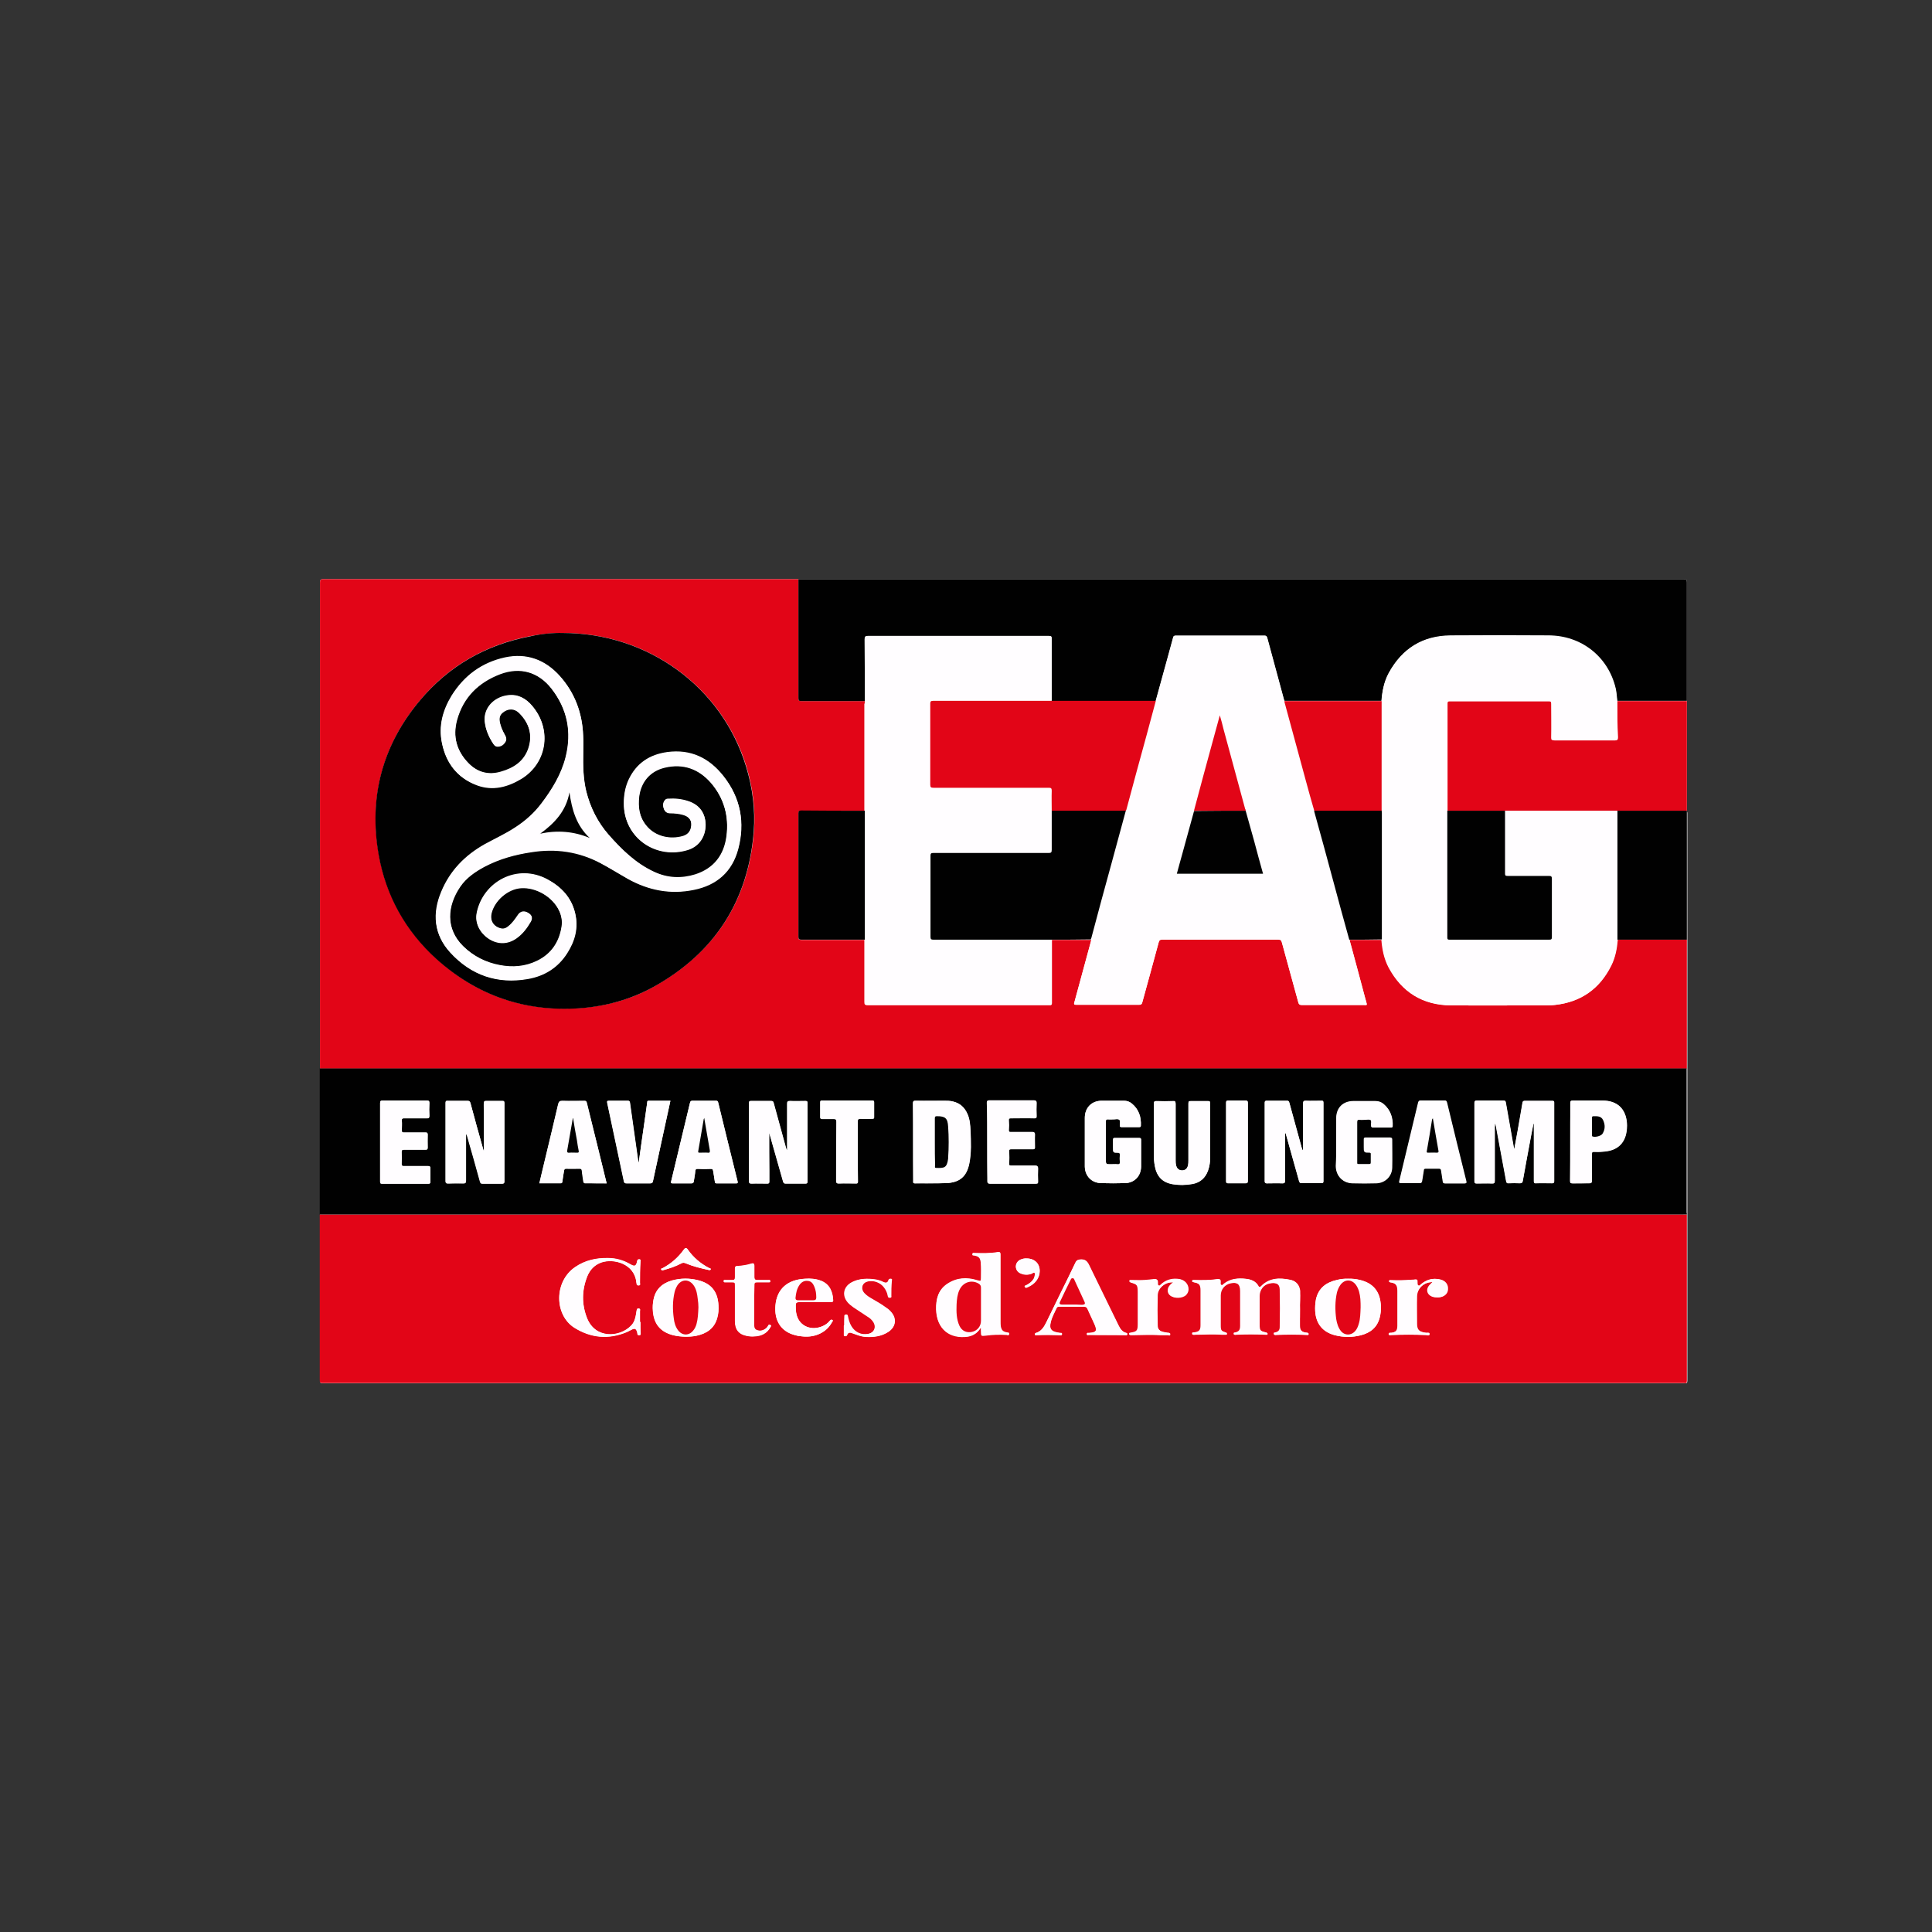 <?xml version="1.0" encoding="utf-8"?>
<!-- Generator: Adobe Illustrator 16.0.0, SVG Export Plug-In . SVG Version: 6.00 Build 0)  -->
<!DOCTYPE svg PUBLIC "-//W3C//DTD SVG 1.1//EN" "http://www.w3.org/Graphics/SVG/1.1/DTD/svg11.dtd">
<svg version="1.1" id="Calque_2" xmlns="http://www.w3.org/2000/svg" xmlns:xlink="http://www.w3.org/1999/xlink" x="0px" y="0px"
	 width="80px" height="80px" viewBox="0 0 80 80" enable-background="new 0 0 80 80" xml:space="preserve">
<rect x="0" y="0" width="80" height="80" fill="#333333" stroke="none"/>
<g>
	<path fill="#FFFDFF" d="M69.85,33.57c0-1.52,0-3.03,0-4.55c0-0.04,0-0.08,0-0.12c0-1.59,0-3.19,0-4.78c0-0.11-0.02-0.14-0.14-0.14
		c-12.18,0-24.36,0-36.53,0c-0.04,0-0.08,0-0.12,0c-0.04,0-0.07,0-0.11,0c-6.52,0-13.04,0-19.56,0c-0.12,0-0.14,0.04-0.14,0.15
		c0,6.66,0,13.32,0,19.98c0,0.04,0,0.09,0,0.14c0,0.03,0,0.06,0,0.09c0,1.96,0,3.92,0,5.88c0,0.03,0,0.05,0,0.08
		c0,0.02,0,0.04,0,0.05c0,2.25,0,4.51,0,6.76c0,0.17,0,0.17,0.18,0.17h56.26c0.02,0,0.05,0,0.07,0c0.08,0.01,0.11-0.02,0.11-0.1
		c0-2.29,0-4.59,0-6.88c0-0.03,0-0.05,0-0.08c0-1.96,0-3.92,0-5.88c0-0.03,0-0.06,0-0.09c0-1.78,0-3.56,0-5.34c0-0.03,0-0.05,0-0.08
		c0-1.73,0-3.45,0-5.18C69.85,33.62,69.85,33.6,69.85,33.57"/>
	<path fill="#E20517" d="M69.85,38.91c0,1.78,0,3.56,0,5.34c-0.05,0-0.1,0-0.16,0c-18.76,0-37.52,0-56.28,0c-0.05,0-0.11,0-0.16,0
		c0-0.04,0-0.09,0-0.14c0-6.66,0-13.32,0-19.98c0-0.11,0.02-0.15,0.14-0.15c6.52,0,13.04,0,19.56,0c0.04,0,0.07,0,0.11,0
		c0,1.65,0,3.29,0,4.94c0,0.1,0.04,0.11,0.12,0.11c0.88,0,1.76,0,2.63,0c0,0.04,0,0.08,0,0.12c0,1.37,0,2.74,0,4.12
		c0,0.1,0,0.2,0,0.3c-0.88,0-1.75,0-2.63,0c-0.09,0-0.12,0.03-0.12,0.12c0,1.7,0,3.4,0,5.11c0,0.09,0.02,0.12,0.12,0.12
		c0.88,0,1.76,0,2.63,0c0,0.86,0,1.72,0,2.57c0,0.1,0.03,0.13,0.13,0.13c2.49,0,4.98,0,7.48,0c0.01,0,0.03,0,0.05,0
		c0.07,0.01,0.09-0.02,0.09-0.09c0-0.16,0-0.32,0-0.47c0-0.71,0-1.42,0-2.14c0.54,0,1.08,0,1.63,0c0,0.01,0,0.03-0.01,0.04
		c-0.23,0.85-0.46,1.7-0.69,2.54c-0.03,0.09-0.01,0.11,0.08,0.11c0.87,0,1.73,0,2.6,0c0.08,0,0.11-0.03,0.13-0.1
		c0.23-0.83,0.45-1.66,0.68-2.49c0.02-0.08,0.06-0.11,0.14-0.11c1.6,0,3.21,0,4.81,0c0.09,0,0.13,0.03,0.15,0.12
		c0.23,0.83,0.46,1.65,0.68,2.48c0.02,0.08,0.06,0.11,0.14,0.11c0.85,0,1.71,0,2.57,0c0.13,0,0.15,0.03,0.1-0.14
		c-0.01-0.05-0.03-0.09-0.04-0.14c-0.22-0.81-0.43-1.61-0.65-2.42c0.45,0,0.9,0,1.34,0c0.03,0.4,0.11,0.79,0.3,1.15
		c0.55,1.02,1.41,1.54,2.56,1.56c1.32,0.01,2.63,0,3.95,0c0.13,0,0.25,0,0.38-0.02c1.06-0.12,1.83-0.66,2.31-1.62
		c0.17-0.34,0.24-0.71,0.27-1.08c0.73,0,1.45,0,2.18,0C69.38,38.91,69.62,38.91,69.85,38.91 M23.29,26.21
		c-0.39-0.01-0.86,0.04-1.33,0.13c-1.83,0.35-3.37,1.22-4.56,2.65c-1.56,1.86-2.13,4.01-1.71,6.4c0.3,1.71,1.11,3.15,2.39,4.31
		c1.68,1.53,3.67,2.2,5.94,2.04c1.09-0.08,2.13-0.36,3.08-0.9c2.5-1.41,3.89-3.54,4.12-6.41c0.07-0.92-0.05-1.82-0.32-2.71
		C29.89,28.45,26.84,26.2,23.29,26.21"/>
	<path fill="#E20517" d="M69.85,50.29c0,2.29,0,4.59,0,6.88c0,0.09-0.03,0.12-0.11,0.1c-0.02,0-0.04,0-0.07,0H13.42
		c-0.18,0-0.18,0-0.18-0.17c0-2.25,0-4.51,0-6.76c0-0.02,0-0.04,0-0.05c0.05,0,0.1,0,0.15,0c18.77,0,37.54,0,56.31,0
		C69.75,50.3,69.8,50.29,69.85,50.29 M53.83,54.21c-0.01-0.23,0.02-0.5-0.02-0.77c-0.03-0.24-0.16-0.41-0.4-0.45
		c-0.44-0.09-0.86-0.08-1.2,0.27c-0.04,0.04-0.09,0.05-0.12-0.01c-0.11-0.21-0.31-0.28-0.52-0.3c-0.32-0.03-0.62-0.01-0.89,0.2
		c-0.04,0.03-0.07,0.09-0.13,0.05c-0.06-0.03-0.03-0.09-0.03-0.13c0-0.06-0.02-0.12-0.09-0.11c-0.33,0.05-0.67,0.05-1,0.04
		c-0.03,0-0.06-0.01-0.07,0.04c0,0.04,0.02,0.05,0.06,0.05c0.23,0.04,0.29,0.11,0.29,0.34c0,0.48,0,0.97,0,1.45
		c0,0.2-0.06,0.26-0.26,0.29c-0.04,0.01-0.09-0.02-0.09,0.05c0,0.07,0.06,0.04,0.1,0.04c0.37-0.01,0.73-0.03,1.1,0
		c0.06,0,0.11,0,0.17,0c0.03,0,0.05,0,0.05-0.04c0-0.03-0.01-0.04-0.04-0.05c-0.2-0.06-0.22-0.09-0.22-0.3c0-0.41,0-0.82,0-1.24
		c0-0.25,0.17-0.45,0.41-0.5c0.29-0.06,0.42,0.04,0.42,0.33c0,0.15,0,0.31,0,0.46c0,0.33,0,0.65,0,0.98c0,0.17-0.05,0.23-0.19,0.27
		c-0.03,0.01-0.08-0.01-0.08,0.05c0,0.07,0.06,0.04,0.09,0.04c0.4-0.02,0.8-0.02,1.2,0c0.02,0,0.03,0,0.04,0
		c0.03,0,0.05-0.01,0.05-0.04c0-0.03-0.01-0.04-0.05-0.05c-0.25-0.06-0.28-0.09-0.28-0.34c0-0.39,0-0.78,0-1.17
		c0-0.25,0.16-0.47,0.4-0.52c0.3-0.06,0.46,0.02,0.46,0.26c0.01,0.52,0.01,1.04,0,1.55c0,0.13-0.06,0.19-0.18,0.22
		c-0.04,0.01-0.08,0-0.07,0.06c0.01,0.06,0.05,0.04,0.08,0.04c0.42-0.02,0.84-0.02,1.26,0c0.03,0,0.08,0.02,0.08-0.04
		s-0.05-0.05-0.08-0.05c-0.21-0.03-0.27-0.1-0.28-0.31C53.83,54.67,53.83,54.46,53.83,54.21 M40.62,54.96c0,0.09,0,0.14,0,0.19
		c0,0.17,0,0.18,0.18,0.16c0.29-0.04,0.58-0.05,0.88-0.03c0.03,0,0.09,0.04,0.1-0.03c0.01-0.07-0.05-0.05-0.09-0.06
		c-0.17-0.03-0.23-0.09-0.26-0.26c-0.01-0.06-0.01-0.12-0.01-0.18c0-0.9,0-1.79,0-2.69c0-0.04,0-0.08,0-0.12
		c0-0.07-0.04-0.1-0.1-0.08c-0.32,0.05-0.65,0.04-0.98,0.04c-0.03,0-0.07-0.02-0.08,0.04c0,0.05,0.03,0.05,0.07,0.05
		c0.19,0.03,0.26,0.09,0.28,0.29c0.02,0.21,0.01,0.43,0.01,0.64c0,0.15-0.02,0.16-0.16,0.11c-0.44-0.14-0.86-0.11-1.25,0.15
		c-0.37,0.25-0.46,0.63-0.45,1.05c0.03,0.8,0.55,1.23,1.33,1.12C40.32,55.3,40.49,55.18,40.62,54.96 M26.52,54.74
		c-0.01,0-0.01,0-0.02,0c0-0.15,0-0.31,0-0.46c0-0.04,0.03-0.09-0.05-0.1c-0.07-0.01-0.08,0.03-0.09,0.09
		c-0.04,0.22-0.06,0.45-0.23,0.62c-0.48,0.49-1.48,0.55-1.82-0.31c-0.23-0.58-0.22-1.17,0.01-1.74c0.11-0.27,0.3-0.47,0.58-0.57
		c0.52-0.17,1.37,0.05,1.45,0.82c0,0.02,0.01,0.04,0.01,0.05c0,0.06,0.02,0.09,0.09,0.08c0.08,0,0.05-0.06,0.05-0.1
		c0-0.29,0-0.58,0.02-0.88c0-0.04,0.03-0.09-0.05-0.1c-0.07,0-0.08,0.03-0.09,0.09c-0.04,0.19-0.1,0.22-0.27,0.12
		c-0.29-0.17-0.59-0.26-0.93-0.26c-0.49-0.01-0.95,0.09-1.36,0.37c-0.89,0.6-0.87,1.98-0.04,2.51c0.68,0.43,1.42,0.5,2.18,0.18
		c0.08-0.03,0.15-0.08,0.22-0.11c0.11-0.05,0.16-0.02,0.2,0.09c0.01,0.03,0.02,0.06,0.02,0.09c0,0.06,0.04,0.06,0.08,0.06
		c0.06,0,0.05-0.04,0.05-0.08C26.52,55.05,26.52,54.9,26.52,54.74 M45.83,55.28L45.83,55.28c0.26,0,0.52,0,0.78,0
		c0.03,0,0.07,0.02,0.07-0.03c0-0.03,0-0.05-0.04-0.06c-0.17-0.04-0.25-0.17-0.32-0.31c-0.4-0.83-0.81-1.65-1.21-2.48
		c-0.09-0.19-0.18-0.27-0.39-0.25c-0.09,0.01-0.14,0.04-0.18,0.12c-0.19,0.4-0.39,0.81-0.59,1.21c-0.21,0.42-0.42,0.85-0.62,1.27
		c-0.1,0.19-0.21,0.38-0.43,0.44c-0.04,0.01-0.04,0.03-0.04,0.06c0,0.04,0.04,0.03,0.06,0.03c0.16,0,0.32-0.01,0.47-0.01
		c0.16,0,0.33,0.01,0.5,0.01c0.03,0,0.08,0.03,0.09-0.04c0-0.06-0.04-0.05-0.08-0.05c-0.04-0.01-0.08-0.01-0.12-0.02
		c-0.26-0.05-0.33-0.16-0.27-0.41c0.05-0.22,0.16-0.41,0.25-0.61c0.03-0.06,0.08-0.05,0.13-0.05c0.34,0,0.67,0,1.01,0
		c0.08,0,0.11,0.03,0.14,0.1c0.09,0.21,0.19,0.41,0.28,0.61c0.13,0.29,0.09,0.36-0.23,0.38c-0.03,0-0.08-0.02-0.08,0.04
		c0,0.07,0.06,0.04,0.09,0.04C45.34,55.28,45.59,55.28,45.83,55.28 M55.82,52.95c-0.15,0-0.31,0.01-0.46,0.05
		c-0.45,0.1-0.77,0.34-0.87,0.81c-0.03,0.16-0.04,0.33-0.03,0.49c0.04,0.52,0.32,0.86,0.82,0.99c0.36,0.09,0.71,0.09,1.07,0
		c0.39-0.1,0.67-0.32,0.78-0.73c0.04-0.15,0.05-0.31,0.05-0.47c-0.02-0.6-0.3-0.95-0.87-1.09C56.15,52.96,55.99,52.94,55.82,52.95
		 M28.36,55.35c0.19,0,0.34-0.01,0.48-0.04c0.42-0.09,0.74-0.3,0.86-0.74c0.05-0.17,0.06-0.35,0.05-0.52
		c-0.03-0.57-0.3-0.9-0.85-1.04c-0.36-0.09-0.71-0.08-1.07,0.01c-0.41,0.12-0.69,0.37-0.77,0.8c-0.03,0.15-0.04,0.31-0.02,0.46
		c0.04,0.55,0.31,0.87,0.84,1.01C28.05,55.33,28.22,55.34,28.36,55.35 M33.73,53.92c0.22,0,0.44,0,0.66,0
		c0.06,0,0.12-0.01,0.11-0.09c-0.02-0.31-0.12-0.65-0.51-0.8c-0.21-0.08-0.43-0.1-0.65-0.08c-0.73,0.04-1.17,0.42-1.23,1.1
		c-0.05,0.6,0.21,1.09,0.83,1.24c0.1,0.03,0.21,0.04,0.31,0.05c0.52,0.05,0.99-0.19,1.2-0.59c0.01-0.03,0.06-0.06,0.02-0.09
		c-0.04-0.03-0.08-0.02-0.11,0.03c-0.07,0.09-0.17,0.16-0.27,0.21c-0.47,0.23-0.97,0.03-1.1-0.44c-0.04-0.14-0.04-0.28-0.04-0.42
		c0-0.09,0.04-0.12,0.12-0.12C33.29,53.92,33.51,53.92,33.73,53.92 M34.96,54.88c0,0-0.01,0-0.01,0c0,0.12,0,0.24,0,0.36
		c0,0.03-0.02,0.07,0.04,0.08c0.04,0,0.07,0.01,0.09-0.04c0.04-0.12,0.12-0.12,0.22-0.08c0.18,0.07,0.35,0.14,0.55,0.15
		c0.33,0.02,0.65-0.02,0.93-0.2c0.33-0.21,0.37-0.57,0.1-0.85c-0.06-0.07-0.14-0.13-0.22-0.18C36.5,54,36.32,53.9,36.15,53.8
		c-0.12-0.07-0.25-0.14-0.35-0.25c-0.17-0.18-0.11-0.42,0.12-0.49c0.26-0.08,0.55,0.03,0.71,0.25c0.07,0.11,0.12,0.22,0.15,0.35
		c0.01,0.06,0.04,0.07,0.09,0.07c0.06,0,0.04-0.05,0.04-0.08c0-0.2,0-0.4,0.02-0.61c0-0.03,0.03-0.08-0.03-0.09
		c-0.05-0.01-0.08,0-0.1,0.06c-0.03,0.1-0.1,0.12-0.2,0.08c-0.15-0.08-0.32-0.12-0.48-0.13c-0.3-0.03-0.6,0-0.87,0.15
		c-0.31,0.18-0.37,0.54-0.13,0.81c0.07,0.08,0.14,0.14,0.23,0.2c0.2,0.13,0.39,0.26,0.59,0.39c0.09,0.06,0.17,0.13,0.23,0.21
		c0.14,0.22,0.04,0.46-0.21,0.51c-0.28,0.06-0.55-0.06-0.7-0.31c-0.08-0.13-0.12-0.28-0.15-0.43c-0.01-0.05-0.03-0.06-0.07-0.06
		c-0.06,0-0.06,0.03-0.06,0.07C34.96,54.63,34.96,54.75,34.96,54.88 M48.58,53.1c-0.06,0.05-0.12,0.09-0.16,0.14
		c-0.1,0.13-0.09,0.3,0.02,0.39c0.16,0.13,0.5,0.12,0.65-0.03c0.08-0.08,0.12-0.19,0.09-0.31c-0.04-0.2-0.2-0.33-0.44-0.34
		c-0.26-0.02-0.49,0.06-0.68,0.24c-0.03,0.03-0.05,0.06-0.1,0.03c-0.04-0.02-0.04-0.05-0.04-0.09c0-0.02,0-0.04,0-0.06
		c0-0.09-0.04-0.12-0.13-0.11c-0.14,0.02-0.28,0.03-0.41,0.04c-0.18,0.01-0.37,0-0.55,0c-0.03,0-0.06-0.01-0.07,0.04
		c0,0.03,0.01,0.04,0.04,0.05c0.28,0.08,0.31,0.12,0.31,0.41c0,0.45,0,0.89,0,1.34c0,0.26-0.04,0.3-0.3,0.34
		c-0.03,0.01-0.06,0-0.06,0.05s0.03,0.05,0.06,0.04c0.03,0,0.05,0,0.08,0c0.38-0.01,0.76-0.03,1.15,0c0.1,0,0.2,0.01,0.29,0
		c0.04,0,0.1,0.04,0.1-0.04c0-0.07-0.06-0.04-0.09-0.05c-0.07-0.01-0.14-0.02-0.21-0.04c-0.15-0.04-0.21-0.13-0.22-0.28
		c0-0.42-0.01-0.83,0-1.25C47.95,53.33,48.26,53.07,48.58,53.1 M59.32,53.09c-0.05,0.05-0.09,0.08-0.13,0.12
		c-0.17,0.19-0.1,0.42,0.14,0.49c0.07,0.02,0.15,0.02,0.22,0.02c0.22-0.01,0.37-0.14,0.38-0.32c0.02-0.21-0.1-0.38-0.32-0.42
		c-0.3-0.07-0.56,0.01-0.79,0.21c-0.03,0.03-0.05,0.07-0.11,0.04c-0.04-0.02-0.04-0.07-0.04-0.11c0-0.15,0-0.15-0.16-0.13
		c-0.02,0-0.04,0-0.06,0c-0.29,0.03-0.58,0.03-0.87,0.02c-0.03,0-0.07-0.01-0.07,0.04c0,0.04,0.03,0.04,0.06,0.05
		c0.22,0.03,0.29,0.11,0.29,0.35c0,0.48,0,0.97,0,1.45c0,0.2-0.07,0.27-0.27,0.29c-0.03,0-0.09-0.02-0.09,0.05
		c0,0.07,0.06,0.04,0.09,0.04c0.48-0.02,0.97-0.02,1.45,0c0.04,0,0.12,0.04,0.13-0.03c0.01-0.1-0.08-0.05-0.13-0.06
		c-0.29-0.04-0.39-0.12-0.39-0.36c0-0.39-0.01-0.77,0-1.16C58.69,53.34,58.97,53.08,59.32,53.09 M31.23,54.05c0-0.26,0-0.52,0-0.79
		c0-0.17,0-0.17,0.17-0.17c0.14,0,0.27,0,0.41,0c0.04,0,0.08,0.01,0.08-0.05c0-0.06-0.05-0.04-0.08-0.04c-0.15,0-0.31,0-0.46,0
		c-0.09,0-0.12-0.04-0.12-0.12c0-0.16,0-0.32,0-0.48c0-0.08-0.04-0.11-0.12-0.08c-0.19,0.06-0.39,0.09-0.58,0.1
		c-0.07,0-0.1,0.03-0.1,0.1c0,0.12,0,0.25,0,0.37c0,0.08-0.03,0.12-0.11,0.11c-0.09,0-0.18,0-0.27,0c-0.03,0-0.08-0.02-0.09,0.04
		c0,0.06,0.05,0.04,0.08,0.05c0.08,0,0.15,0,0.23,0c0.16,0,0.16,0,0.16,0.16c0,0.49,0,0.97,0,1.46c0,0.35,0.16,0.54,0.49,0.6
		c0.1,0.02,0.21,0.03,0.31,0.02c0.29-0.02,0.53-0.13,0.67-0.39c0.01-0.02,0.05-0.06-0.01-0.08c-0.04-0.02-0.06-0.02-0.08,0.02
		c-0.03,0.06-0.07,0.11-0.12,0.14c-0.11,0.08-0.24,0.1-0.36,0.05c-0.12-0.05-0.11-0.17-0.11-0.27
		C31.22,54.56,31.23,54.31,31.23,54.05 M42.51,52.11c-0.08,0-0.17,0.01-0.26,0.06c-0.11,0.06-0.18,0.16-0.18,0.29
		c0.01,0.14,0.08,0.23,0.21,0.28c0.14,0.06,0.28,0.06,0.43,0.01c0.04-0.01,0.09-0.08,0.13-0.04c0.05,0.04,0.01,0.11,0,0.17
		c-0.01,0.06-0.05,0.11-0.09,0.16c-0.07,0.08-0.16,0.14-0.26,0.19c-0.02,0.01-0.07,0.01-0.05,0.06c0.02,0.03,0.04,0.05,0.08,0.03
		c0.24-0.1,0.43-0.25,0.51-0.51C43.13,52.42,42.91,52.11,42.51,52.11 M29.36,52.59c0.03,0.01,0.06,0,0.07-0.03
		c0.01-0.04-0.03-0.04-0.06-0.05c-0.36-0.19-0.66-0.44-0.89-0.77c-0.06-0.08-0.11-0.08-0.17,0.01c-0.23,0.32-0.52,0.58-0.87,0.76
		c-0.03,0.01-0.08,0.01-0.06,0.06c0.02,0.05,0.06,0.03,0.1,0.02c0.25-0.07,0.5-0.15,0.72-0.27c0.07-0.04,0.12-0.04,0.19-0.01
		C28.7,52.44,29.03,52.52,29.36,52.59"/>
	<path fill="#010101" d="M69.85,50.29c-0.05,0-0.1,0-0.15,0c-18.77,0-37.54,0-56.31,0c-0.05,0-0.1,0-0.15,0c0-0.03,0-0.05,0-0.08
		c0-1.96,0-3.92,0-5.88c0-0.03,0-0.06,0-0.09c0.05,0,0.1,0,0.16,0c18.76,0,37.52,0,56.28,0c0.05,0,0.1,0,0.16,0
		c0,0.03,0,0.06,0,0.09c0,1.96,0,3.92,0,5.88C69.85,50.24,69.85,50.27,69.85,50.29 M61.9,46.54c0.01,0,0.02,0,0.02,0
		c0.02,0.09,0.04,0.17,0.05,0.26c0.13,0.7,0.26,1.4,0.39,2.1c0.01,0.07,0.03,0.11,0.12,0.1c0.15-0.01,0.29-0.01,0.44,0
		c0.08,0,0.12-0.02,0.13-0.1c0.11-0.62,0.23-1.24,0.34-1.85c0.03-0.17,0.07-0.34,0.1-0.51c0.01,0,0.02,0,0.02,0
		c0,0.04,0,0.08,0,0.12c0,0.74,0,1.49,0,2.23c0,0.07,0,0.12,0.1,0.11c0.22-0.01,0.44,0,0.66,0c0.06,0,0.08-0.02,0.08-0.08
		c0-1.08,0-2.17,0-3.25c0-0.06-0.01-0.09-0.08-0.08c-0.38,0-0.76,0-1.14,0c-0.06,0-0.08,0.02-0.09,0.07
		c-0.07,0.39-0.13,0.77-0.2,1.16c-0.05,0.25-0.09,0.51-0.14,0.76c-0.02-0.02-0.02-0.03-0.02-0.04c-0.11-0.62-0.22-1.24-0.33-1.86
		c-0.01-0.06-0.02-0.1-0.1-0.1c-0.37,0-0.74,0-1.11,0c-0.08,0-0.09,0.03-0.09,0.1c0,1.08,0,2.15,0,3.23c0,0.07,0.02,0.1,0.09,0.1
		c0.21,0,0.43-0.01,0.64,0c0.09,0,0.11-0.03,0.11-0.11c0-0.74,0-1.49,0-2.23C61.9,46.62,61.9,46.58,61.9,46.54 M20.04,47.64
		c-0.01,0-0.01,0-0.02,0c0-0.01-0.01-0.03-0.01-0.04c-0.18-0.64-0.36-1.28-0.53-1.92c-0.02-0.07-0.05-0.09-0.12-0.09
		c-0.27,0-0.55,0-0.82,0c-0.07,0-0.09,0.01-0.09,0.08c0,1.08,0,2.16,0,3.24c0,0.07,0.02,0.1,0.09,0.1c0.21-0.01,0.43-0.01,0.64,0
		c0.09,0,0.11-0.03,0.11-0.11c0-0.62,0-1.23,0-1.84c0-0.04,0-0.08,0-0.11c0.03,0.04,0.04,0.07,0.05,0.1
		c0.18,0.63,0.36,1.25,0.53,1.88c0.02,0.07,0.04,0.09,0.11,0.09c0.27,0,0.54,0,0.81,0c0.07,0,0.09-0.02,0.09-0.09
		c0-1.08,0-2.16,0-3.24c0-0.08-0.02-0.09-0.1-0.09c-0.2,0-0.4,0-0.6,0c-0.15,0-0.15,0-0.15,0.15C20.04,46.37,20.04,47,20.04,47.64
		 M53.94,47.64c-0.01-0.05-0.03-0.08-0.04-0.12c-0.17-0.62-0.34-1.24-0.51-1.86c-0.02-0.06-0.04-0.09-0.1-0.08
		c-0.28,0-0.56,0-0.84,0c-0.06,0-0.08,0.02-0.08,0.08c0,1.08,0,2.17,0,3.25c0,0.07,0.02,0.09,0.09,0.09c0.21,0,0.43-0.01,0.64,0
		c0.09,0,0.11-0.02,0.11-0.11c0-0.62,0-1.25,0-1.87c0-0.03-0.01-0.07,0.02-0.11c0.01,0.04,0.02,0.07,0.03,0.1
		c0.18,0.63,0.36,1.26,0.53,1.89c0.02,0.05,0.02,0.09,0.1,0.09c0.28,0,0.55,0,0.83,0c0.07,0,0.08-0.02,0.08-0.08
		c0-1.08,0-2.17,0-3.25c0-0.07-0.02-0.09-0.09-0.08c-0.22,0-0.44,0.01-0.65,0c-0.09,0-0.1,0.03-0.1,0.11c0,0.61,0,1.21,0,1.82
		C53.95,47.55,53.96,47.59,53.94,47.64 M31.85,46.92c0,0,0.01,0,0.01,0c0.01,0.03,0.02,0.07,0.03,0.1c0.18,0.63,0.36,1.26,0.54,1.9
		c0.02,0.06,0.04,0.09,0.11,0.09c0.27,0,0.54,0,0.81,0c0.07,0,0.09-0.01,0.09-0.09c0-1.08,0-2.17,0-3.25c0-0.08-0.03-0.08-0.09-0.08
		c-0.21,0-0.42,0.01-0.63,0c-0.1,0-0.13,0.02-0.12,0.12c0,0.6,0,1.21,0,1.81c0,0.04,0,0.08,0,0.11c-0.03-0.03-0.04-0.07-0.05-0.1
		c-0.17-0.62-0.34-1.24-0.51-1.86c-0.02-0.06-0.04-0.08-0.1-0.08c-0.28,0-0.55,0-0.83,0c-0.08,0-0.09,0.03-0.09,0.09
		c0,0.3,0,0.6,0,0.9c0,0.77,0,1.54,0,2.32c0,0.09,0.02,0.11,0.11,0.11c0.22-0.01,0.43,0,0.65,0c0.06,0,0.08-0.02,0.08-0.08
		c0-0.15,0-0.3,0-0.45C31.85,47.96,31.85,47.44,31.85,46.92 M37.81,47.29c0,0.54,0,1.07,0,1.61c0,0.05-0.02,0.1,0.07,0.1
		c0.43,0,0.86,0.01,1.29-0.01c0.55-0.02,0.85-0.27,0.96-0.81c0.09-0.45,0.07-0.91,0.05-1.37c-0.01-0.23-0.03-0.46-0.12-0.67
		c-0.12-0.28-0.31-0.46-0.61-0.53c-0.12-0.03-0.24-0.03-0.37-0.03c-0.39,0-0.78,0-1.17,0c-0.09,0-0.11,0.03-0.11,0.11
		C37.81,46.23,37.81,46.76,37.81,47.29 M44.92,47.28v1c0,0.01,0,0.02,0,0.02c0,0.39,0.27,0.68,0.67,0.69c0.33,0.01,0.67,0.01,1,0
		c0.38-0.01,0.65-0.29,0.66-0.67c0-0.37,0-0.74,0-1.11c0-0.05,0-0.09-0.08-0.09c-0.34,0-0.67,0-1.01,0c-0.05,0-0.07,0.02-0.07,0.07
		c0,0.11,0,0.22,0,0.33c0,0.21,0,0.21,0.2,0.21c0.06,0,0.08,0.02,0.08,0.08c0,0.1-0.01,0.2,0,0.3c0.01,0.09-0.03,0.11-0.11,0.1
		c-0.09-0.01-0.17,0-0.26,0c-0.21,0-0.21,0-0.21-0.22c0-0.51,0-1.03,0-1.54c0-0.08,0.02-0.11,0.1-0.1c0.07,0.01,0.14,0,0.21,0
		c0.08,0,0.19-0.04,0.25,0.02c0.05,0.05,0.01,0.15,0.02,0.23c0,0.04,0.01,0.07,0.06,0.07c0.25,0,0.5,0,0.75,0
		c0.03,0,0.05-0.01,0.06-0.05c0.02-0.37-0.08-0.69-0.38-0.93c-0.09-0.08-0.2-0.11-0.32-0.11c-0.31,0-0.61,0-0.92,0
		c-0.42,0-0.7,0.29-0.7,0.71C44.92,46.62,44.92,46.95,44.92,47.28 M55.33,47.29c0,0.33,0,0.67,0,1c0,0.01,0,0.02,0,0.02
		C55.34,48.7,55.61,48.99,56,49c0.33,0.01,0.66,0.01,0.99,0c0.37-0.01,0.65-0.29,0.66-0.65c0.01-0.39,0-0.77,0-1.16
		c0-0.05-0.01-0.08-0.07-0.07c-0.34,0-0.68,0-1.02,0c-0.07,0-0.07,0.03-0.07,0.08c0,0.11,0,0.21,0,0.32c0,0.21,0,0.21,0.21,0.21
		c0.05,0,0.08,0.01,0.08,0.07c0,0.12,0,0.23,0,0.35c0,0.06-0.02,0.07-0.07,0.07c-0.15,0-0.29,0-0.44,0c-0.06,0-0.07-0.02-0.07-0.07
		c0-0.13,0-0.26,0-0.38c0-0.44,0-0.87,0-1.3c0-0.08,0.02-0.11,0.1-0.1c0.08,0.01,0.15,0,0.23,0c0.08,0,0.18-0.03,0.24,0.02
		c0.05,0.05,0.01,0.15,0.02,0.23c0,0,0,0.01,0,0.01c-0.01,0.04,0.01,0.06,0.06,0.06c0.25,0,0.5,0,0.75,0c0.04,0,0.06,0,0.07-0.05
		c0.02-0.36-0.09-0.67-0.37-0.91c-0.1-0.08-0.21-0.13-0.34-0.12c-0.3,0-0.61,0-0.91,0c-0.43,0-0.7,0.28-0.71,0.7
		C55.33,46.62,55.33,46.95,55.33,47.29 M48.68,46.9c0-0.4,0-0.8,0-1.2c0-0.1-0.03-0.12-0.12-0.11c-0.22,0.01-0.45,0.01-0.67,0
		c-0.09,0-0.11,0.02-0.11,0.11c0,0.71,0,1.41,0,2.11c0,0.16,0.01,0.32,0.04,0.47c0.08,0.44,0.32,0.67,0.74,0.75
		c0.27,0.05,0.54,0.04,0.82-0.01c0.32-0.06,0.53-0.25,0.64-0.55c0.07-0.18,0.09-0.36,0.09-0.55c0-0.75,0-1.5,0-2.25
		c0-0.07-0.03-0.08-0.09-0.08c-0.24,0-0.47,0-0.71,0c-0.09,0-0.1,0.02-0.1,0.1c0,0.78,0,1.56,0,2.34c0,0.08,0,0.16-0.02,0.23
		c-0.03,0.13-0.12,0.2-0.24,0.2c-0.13,0-0.22-0.07-0.25-0.21c-0.02-0.07-0.02-0.15-0.02-0.22C48.68,47.66,48.68,47.28,48.68,46.9
		 M25.12,49c-0.28-1.13-0.55-2.24-0.82-3.35c-0.02-0.06-0.05-0.07-0.1-0.07c-0.3,0-0.61,0.01-0.91,0c-0.11,0-0.14,0.03-0.17,0.13
		c-0.18,0.77-0.37,1.54-0.55,2.31c-0.08,0.32-0.15,0.64-0.23,0.97c0.3,0,0.59,0,0.88,0c0.06,0,0.07-0.03,0.07-0.07
		c0.02-0.15,0.04-0.3,0.07-0.45c0.01-0.06,0.03-0.09,0.1-0.09c0.18,0.01,0.37,0,0.55,0c0.06,0,0.09,0.01,0.09,0.08
		c0.02,0.15,0.05,0.3,0.06,0.44c0.01,0.05,0.02,0.08,0.08,0.08C24.53,49,24.82,49,25.12,49 M30.08,49c0.13,0,0.26,0,0.38,0
		c0.08,0,0.1-0.01,0.08-0.09c-0.27-1.08-0.53-2.16-0.8-3.25c-0.02-0.07-0.04-0.08-0.1-0.08c-0.32,0-0.64,0-0.96,0
		c-0.07,0-0.1,0.02-0.11,0.09c-0.26,1.08-0.52,2.17-0.78,3.25c-0.02,0.07,0,0.08,0.06,0.08c0.26,0,0.52,0,0.78,0
		c0.07,0,0.09-0.03,0.1-0.09c0.02-0.14,0.05-0.28,0.06-0.42c0.01-0.07,0.03-0.1,0.1-0.09c0.18,0.01,0.36,0.01,0.54,0
		c0.08,0,0.09,0.03,0.1,0.09c0.02,0.15,0.05,0.3,0.07,0.44C29.6,48.99,29.62,49,29.67,49C29.81,49,29.94,49,30.08,49 M60.24,49
		c0.13,0,0.26,0,0.39,0c0.07,0,0.09-0.01,0.07-0.09c-0.27-1.08-0.54-2.17-0.8-3.26c-0.02-0.06-0.04-0.08-0.1-0.08
		c-0.32,0-0.65,0-0.97,0c-0.07,0-0.09,0.02-0.11,0.08c-0.26,1.08-0.52,2.17-0.78,3.25c-0.02,0.07,0,0.09,0.07,0.09
		c0.25,0,0.51,0,0.76,0c0.07,0,0.09-0.02,0.1-0.09c0.02-0.15,0.05-0.29,0.07-0.44c0.01-0.06,0.03-0.07,0.08-0.07
		c0.19,0,0.38,0,0.56,0c0.06,0,0.08,0.02,0.09,0.08c0.02,0.15,0.05,0.3,0.07,0.46c0.01,0.06,0.03,0.07,0.09,0.07
		C59.98,49,60.11,49,60.24,49 M40.88,47.29c0,0.54,0,1.07,0,1.61c0,0.08,0.02,0.1,0.1,0.1c0.63,0,1.26,0,1.89,0
		c0.08,0,0.11-0.02,0.1-0.1c0-0.18-0.01-0.35,0-0.53c0-0.1-0.03-0.11-0.12-0.11c-0.33,0-0.66,0-0.99,0c-0.07,0-0.09-0.01-0.09-0.09
		c0.01-0.17,0.01-0.34,0-0.51c0-0.08,0.02-0.09,0.09-0.09c0.3,0,0.6,0,0.9,0c0.06,0,0.08-0.02,0.08-0.08c0-0.18-0.01-0.35,0-0.53
		c0-0.08-0.02-0.09-0.1-0.09c-0.29,0-0.59,0-0.89,0c-0.07,0-0.1-0.02-0.09-0.09c0.01-0.13,0.01-0.27,0-0.4
		c0-0.08,0.03-0.09,0.09-0.09c0.32,0,0.64,0,0.96,0c0.08,0,0.1-0.02,0.1-0.1c-0.01-0.18-0.01-0.35,0-0.53c0-0.08-0.02-0.1-0.1-0.1
		c-0.61,0-1.23,0-1.84,0c-0.08,0-0.11,0.02-0.11,0.1C40.88,46.22,40.88,46.76,40.88,47.29 M15.74,47.29c0,0.54,0,1.08,0,1.62
		c0,0.06,0,0.1,0.08,0.1c0.64,0,1.28,0,1.92,0c0.06,0,0.08-0.02,0.08-0.08c0-0.18,0-0.37,0-0.55c0-0.08-0.02-0.1-0.1-0.1
		c-0.33,0-0.67,0-1,0c-0.07,0-0.09-0.02-0.09-0.09c0.01-0.17,0.01-0.33,0-0.49c0-0.09,0.03-0.1,0.11-0.1c0.29,0,0.58,0,0.88,0
		c0.07,0,0.09-0.02,0.09-0.09c0-0.18,0-0.35,0-0.53c0-0.07-0.02-0.09-0.09-0.09c-0.3,0-0.6,0-0.9,0c-0.06,0-0.08-0.01-0.08-0.08
		c0-0.14,0.01-0.28,0-0.42c0-0.07,0.02-0.09,0.09-0.09c0.31,0,0.63,0,0.94,0c0.08,0,0.11-0.01,0.11-0.1c-0.01-0.18-0.01-0.35,0-0.53
		c0-0.08-0.02-0.1-0.1-0.1c-0.61,0-1.23,0-1.84,0c-0.08,0-0.1,0.02-0.1,0.1C15.74,46.22,15.74,46.75,15.74,47.29 M26.45,48.13
		c0,0-0.01,0-0.01,0c-0.02-0.11-0.03-0.23-0.05-0.34c-0.1-0.71-0.2-1.42-0.3-2.13c-0.01-0.06-0.03-0.08-0.09-0.08
		c-0.26,0-0.52,0-0.78,0c-0.08,0-0.08,0.03-0.07,0.09c0.23,1.08,0.46,2.17,0.69,3.25c0.01,0.07,0.04,0.08,0.11,0.08
		c0.33,0,0.65,0,0.98,0c0.08,0,0.1-0.03,0.11-0.1c0.1-0.47,0.2-0.93,0.3-1.39c0.14-0.64,0.28-1.28,0.42-1.93c-0.31,0-0.6,0-0.9,0
		c-0.06,0-0.06,0.04-0.06,0.07c-0.04,0.28-0.08,0.56-0.12,0.85C26.6,47.05,26.52,47.59,26.45,48.13 M65.02,47.28
		c0,0.54,0,1.08,0,1.62c0,0.08,0.02,0.1,0.1,0.1C65.34,49,65.57,49,65.8,49c0.09,0,0.12-0.02,0.12-0.11c-0.01-0.36,0-0.73,0-1.09
		c0-0.09,0.02-0.11,0.11-0.1c0.15,0.01,0.31,0,0.46-0.02c0.46-0.05,0.76-0.31,0.85-0.74c0.03-0.14,0.04-0.29,0.03-0.44
		c-0.05-0.59-0.4-0.92-1-0.92c-0.41,0-0.83,0-1.24,0c-0.09,0-0.1,0.03-0.1,0.11C65.02,46.22,65.02,46.75,65.02,47.28 M35.52,47.67
		c0-0.4,0-0.81,0-1.21c0-0.09,0.01-0.13,0.12-0.13c0.16,0.01,0.32,0,0.48,0c0.06,0,0.08-0.01,0.08-0.07c0-0.2,0-0.41,0-0.61
		c0-0.06-0.02-0.07-0.07-0.07c-0.7,0-1.39,0-2.09,0c-0.05,0-0.07,0.01-0.07,0.07c0,0.21,0,0.41,0,0.62c0,0.05,0.02,0.07,0.07,0.07
		c0.16,0,0.32,0,0.47,0c0.1,0,0.13,0.02,0.13,0.12c-0.01,0.81,0,1.62-0.01,2.43c0,0.1,0.03,0.13,0.12,0.12c0.23-0.01,0.46,0,0.69,0
		c0.08,0,0.09-0.02,0.09-0.09C35.52,48.5,35.52,48.08,35.52,47.67 M51.67,47.28c0-0.54,0-1.07,0-1.61c0-0.07-0.01-0.1-0.09-0.1
		c-0.24,0-0.49,0-0.73,0c-0.06,0-0.08,0.02-0.08,0.08c0,1.09,0,2.17,0,3.26c0,0.06,0.02,0.08,0.08,0.08c0.24,0,0.48,0,0.72,0
		c0.08,0,0.1-0.02,0.1-0.1C51.67,48.36,51.67,47.82,51.67,47.28"/>
	<path fill="#010101" d="M35.81,29.03c-0.88,0-1.75,0-2.63,0c-0.08,0-0.12-0.01-0.12-0.11c0-1.65,0-3.29,0-4.94
		c0.04,0,0.08,0,0.12,0c12.18,0,24.35,0,36.53,0c0.12,0,0.14,0.03,0.14,0.14c0,1.59,0,3.19,0,4.78c0,0.04,0,0.08,0,0.12
		c-0.05,0-0.1,0-0.15,0c-0.91,0-1.82,0-2.73,0c-0.02-0.18-0.03-0.36-0.07-0.53c-0.31-1.3-1.42-2.18-2.78-2.18
		c-1.35-0.01-2.71-0.01-4.06,0c-1.15,0.01-2,0.54-2.55,1.55c-0.2,0.36-0.27,0.76-0.3,1.16c-1.34,0-2.69,0-4.03,0
		c-0.01-0.02-0.02-0.03-0.02-0.05c-0.23-0.85-0.46-1.7-0.69-2.55c-0.02-0.07-0.04-0.1-0.12-0.1c-1.22,0-2.44,0-3.67,0
		c-0.07,0-0.1,0.02-0.11,0.09c-0.07,0.26-0.14,0.51-0.21,0.77c-0.17,0.62-0.34,1.23-0.51,1.85c-0.96,0-1.92,0-2.88,0
		c-0.48,0-0.95,0-1.43,0c0-0.85,0-1.71,0-2.56c0-0.11-0.03-0.13-0.13-0.13c-2.49,0-4.98,0-7.47,0c-0.11,0-0.14,0.02-0.14,0.14
		C35.81,27.32,35.81,28.17,35.81,29.03"/>
	<path fill="#E20517" d="M66.97,29.03c0.91,0,1.82,0,2.73,0c0.05,0,0.1,0,0.15,0c0,1.52,0,3.03,0,4.55c-0.96,0-1.92,0-2.88,0
		c-0.79,0-1.58,0-2.37,0c-0.76,0-1.52,0-2.28,0c-0.79,0-1.59,0-2.38,0c0-0.01,0-0.02,0-0.02c0-1.48,0-2.95,0-4.43
		c0-0.08,0.03-0.09,0.1-0.09c1.37,0,2.75,0,4.12,0c0.08,0,0.11,0.02,0.11,0.11c0,0.46,0,0.93,0,1.4c0,0.09,0.03,0.11,0.11,0.11
		c0.83,0,1.66,0,2.49,0c0.1,0,0.13-0.03,0.13-0.13C66.97,30.02,66.97,29.52,66.97,29.03"/>
	<path fill="#010101" d="M66.97,33.57c0.96,0,1.92,0,2.88,0c0,0.03,0,0.05,0,0.08c0,1.73,0,3.45,0,5.18c0,0.03,0,0.05,0,0.08
		c-0.23,0-0.46,0-0.7,0c-0.73,0-1.45,0-2.18,0c0-0.02,0-0.04,0-0.06C66.97,37.09,66.97,35.33,66.97,33.57"/>
	<path fill="#010101" d="M23.29,26.21c3.55,0,6.6,2.24,7.6,5.52c0.27,0.88,0.39,1.79,0.32,2.71c-0.23,2.87-1.62,5.01-4.12,6.41
		c-0.95,0.53-1.99,0.82-3.08,0.9c-2.27,0.16-4.25-0.52-5.94-2.04c-1.28-1.16-2.09-2.61-2.39-4.31c-0.42-2.39,0.15-4.54,1.71-6.4
		c1.2-1.43,2.73-2.3,4.56-2.65C22.43,26.24,22.91,26.2,23.29,26.21 M24.15,31.16c0-0.23,0.01-0.47,0-0.7
		c-0.04-0.93-0.35-1.75-0.96-2.45c-0.61-0.68-1.37-0.96-2.27-0.77c-0.96,0.21-1.7,0.75-2.21,1.58c-0.37,0.6-0.55,1.26-0.4,1.97
		c0.17,0.82,0.64,1.43,1.44,1.73c0.65,0.24,1.26,0.08,1.83-0.26c1.11-0.67,1.31-2.14,0.37-3.12c-0.29-0.3-0.64-0.41-1.05-0.31
		c-0.53,0.13-0.87,0.57-0.82,1.06c0.03,0.34,0.17,0.65,0.36,0.93c0.04,0.06,0.09,0.1,0.16,0.1c0.14,0,0.24-0.06,0.32-0.18
		c0.07-0.1,0.05-0.2-0.01-0.3c-0.1-0.16-0.17-0.33-0.21-0.52c-0.03-0.15-0.02-0.29,0.11-0.4c0.22-0.19,0.49-0.19,0.69,0.01
		c0.41,0.41,0.57,0.9,0.39,1.46c-0.18,0.55-0.61,0.83-1.14,0.98c-0.51,0.15-0.96,0.03-1.34-0.35c-0.5-0.51-0.67-1.12-0.48-1.81
		c0.26-0.94,0.89-1.55,1.78-1.89c0.82-0.31,1.58-0.1,2.13,0.6c0.66,0.85,0.85,1.8,0.59,2.84c-0.18,0.72-0.57,1.33-1,1.92
		c-0.3,0.4-0.67,0.73-1.09,1c-0.41,0.26-0.85,0.46-1.27,0.7c-0.82,0.45-1.43,1.09-1.79,1.96c-0.38,0.91-0.3,1.78,0.37,2.51
		c0.86,0.94,1.95,1.31,3.21,1.09c0.69-0.12,1.25-0.47,1.63-1.07c0.32-0.5,0.47-1.04,0.33-1.64c-0.15-0.65-0.57-1.1-1.14-1.4
		c-1.26-0.68-2.67,0.1-2.93,1.38c-0.08,0.42,0.12,0.83,0.51,1.08c0.37,0.23,0.78,0.22,1.14-0.04c0.25-0.18,0.43-0.42,0.58-0.68
		c0.08-0.14,0.05-0.25-0.08-0.34c-0.18-0.12-0.35-0.09-0.46,0.09c-0.1,0.16-0.22,0.32-0.37,0.44c-0.09,0.07-0.19,0.13-0.32,0.1
		c-0.29-0.07-0.46-0.31-0.4-0.61c0.11-0.54,0.68-1.04,1.23-1.07c0.62-0.04,1.3,0.36,1.57,0.92c0.11,0.22,0.15,0.46,0.11,0.7
		c-0.1,0.63-0.43,1.11-1.01,1.4c-0.49,0.24-1.01,0.28-1.54,0.18c-0.59-0.11-1.11-0.37-1.53-0.79c-0.74-0.73-0.66-1.68-0.12-2.47
		c0.25-0.37,0.62-0.62,1.01-0.83c0.61-0.32,1.26-0.5,1.94-0.6c1-0.16,1.96-0.02,2.85,0.45c0.38,0.2,0.75,0.43,1.13,0.65
		c0.86,0.48,1.77,0.66,2.74,0.46c0.95-0.19,1.59-0.75,1.84-1.69c0.29-1.09,0.1-2.11-0.6-3c-0.59-0.75-1.36-1.13-2.33-1
		c-0.73,0.1-1.28,0.45-1.6,1.14c-0.14,0.31-0.2,0.63-0.2,0.97c-0.02,1.44,1.35,2.35,2.67,1.92c0.45-0.15,0.71-0.55,0.71-1.04
		c-0.01-0.46-0.26-0.8-0.71-0.96c-0.27-0.09-0.56-0.11-0.84-0.1c-0.05,0-0.1,0.02-0.13,0.06c-0.09,0.11-0.09,0.23-0.04,0.36
		c0.05,0.12,0.13,0.17,0.26,0.17c0.18,0,0.37,0.02,0.54,0.07c0.26,0.08,0.37,0.26,0.32,0.53c-0.04,0.19-0.17,0.31-0.35,0.36
		c-0.5,0.14-1.13,0.03-1.51-0.45c-0.29-0.36-0.34-0.77-0.29-1.21c0.08-0.61,0.46-1.05,1.06-1.19c0.76-0.18,1.4,0.05,1.91,0.63
		c0.55,0.64,0.75,1.39,0.65,2.22c-0.1,0.78-0.51,1.33-1.28,1.58c-0.58,0.19-1.15,0.16-1.71-0.1c-0.76-0.35-1.35-0.92-1.89-1.54
		c-0.46-0.52-0.76-1.13-0.93-1.8C24.15,32.24,24.14,31.7,24.15,31.16"/>
	<path fill="#FFFDFF" d="M66.97,33.57c0,1.76,0,3.52,0,5.28c0,0.02,0,0.04,0,0.06c-0.03,0.38-0.1,0.74-0.27,1.08
		c-0.48,0.96-1.25,1.5-2.31,1.62c-0.13,0.01-0.25,0.02-0.38,0.02c-1.32,0-2.63,0.01-3.95,0c-1.15-0.01-2.01-0.54-2.56-1.56
		c-0.19-0.36-0.27-0.75-0.3-1.15c0-0.01,0-0.02,0-0.03c0-1.74,0-3.48,0-5.22c0-0.03,0-0.06-0.01-0.09c0-0.05,0.01-0.09,0.01-0.13
		c0-1.4,0-2.8,0-4.21c0-0.07,0-0.13,0-0.2c0.03-0.41,0.11-0.8,0.3-1.16c0.55-1.01,1.4-1.54,2.55-1.55c1.35-0.02,2.71-0.01,4.06,0
		c1.36,0.01,2.46,0.88,2.78,2.18c0.04,0.17,0.05,0.35,0.07,0.53c0,0.49,0,0.99,0,1.48c0,0.1-0.03,0.13-0.13,0.13
		c-0.83,0-1.66,0-2.49,0c-0.09,0-0.11-0.02-0.11-0.11c0.01-0.47,0-0.93,0-1.4c0-0.08-0.02-0.11-0.11-0.11c-1.37,0-2.75,0-4.12,0
		c-0.07,0-0.1,0.01-0.1,0.09c0,1.48,0,2.96,0,4.43c0,0.01,0,0.02,0,0.02c0,0.01,0,0.02,0,0.03c0,1.74,0,3.48,0,5.22
		c0,0.1,0.05,0.09,0.11,0.09c1.37,0,2.73,0,4.1,0c0.09,0,0.12-0.02,0.12-0.11c-0.01-0.8,0-1.61,0-2.41c0-0.09-0.02-0.12-0.12-0.12
		c-0.57,0.01-1.15,0-1.72,0c-0.08,0-0.1-0.02-0.1-0.1c0-0.87,0-1.73,0-2.6c0.76,0,1.52,0,2.28,0
		C65.39,33.57,66.18,33.57,66.97,33.57"/>
	<path fill="#FFFDFF" d="M47.86,29.03c0.17-0.61,0.34-1.23,0.51-1.85c0.07-0.26,0.14-0.51,0.21-0.77c0.02-0.06,0.04-0.09,0.11-0.09
		c1.22,0,2.44,0,3.67,0c0.08,0,0.1,0.03,0.12,0.1c0.23,0.85,0.46,1.7,0.69,2.55c0.01,0.02,0.01,0.03,0.02,0.05
		c0,0.02,0,0.04,0.01,0.05c0.29,1.08,0.59,2.16,0.88,3.24c0.11,0.42,0.23,0.83,0.35,1.25c0,0.03,0.01,0.05,0.01,0.08
		c0.25,0.93,0.5,1.85,0.76,2.78c0.23,0.83,0.45,1.66,0.68,2.49c0.22,0.81,0.44,1.61,0.65,2.42c0.01,0.05,0.03,0.09,0.04,0.14
		c0.05,0.17,0.03,0.14-0.1,0.14c-0.86,0-1.71,0-2.57,0c-0.09,0-0.12-0.03-0.14-0.11c-0.23-0.83-0.46-1.65-0.68-2.48
		c-0.02-0.08-0.05-0.12-0.15-0.12c-1.6,0-3.21,0-4.81,0c-0.09,0-0.12,0.03-0.14,0.11c-0.22,0.83-0.45,1.66-0.68,2.49
		c-0.02,0.08-0.05,0.11-0.13,0.1c-0.87,0-1.73,0-2.6,0c-0.1,0-0.11-0.02-0.08-0.11c0.23-0.85,0.46-1.7,0.69-2.54
		c0-0.01,0-0.03,0.01-0.04c0.01-0.02,0.02-0.04,0.02-0.06c0.28-1.02,0.56-2.05,0.83-3.07c0.2-0.74,0.4-1.47,0.6-2.21
		c0-0.01,0.01-0.02,0.01-0.03c0.28-1.02,0.56-2.04,0.83-3.06C47.6,30,47.73,29.51,47.86,29.03 M49.45,33.57
		c-0.01,0.02-0.02,0.03-0.02,0.05c-0.16,0.58-0.32,1.17-0.48,1.75c-0.07,0.27-0.15,0.53-0.22,0.8h3.57
		c-0.12-0.46-0.25-0.91-0.37-1.36c-0.12-0.42-0.23-0.83-0.35-1.25c0-0.02,0-0.04-0.01-0.07c-0.3-1.11-0.6-2.21-0.9-3.32
		c-0.05-0.18-0.1-0.35-0.15-0.56c-0.24,0.86-0.46,1.7-0.69,2.53C49.7,32.62,49.58,33.1,49.45,33.57"/>
	<path fill="#FFFDFF" d="M35.81,29.03c0-0.85,0.01-1.71,0-2.56c0-0.12,0.03-0.14,0.14-0.14c2.49,0,4.98,0,7.47,0
		c0.11,0,0.14,0.02,0.13,0.13c0,0.85,0,1.71,0,2.56c-0.05,0-0.1,0-0.15,0c-1.58,0-3.17,0-4.76,0c-0.1,0-0.12,0.03-0.12,0.12
		c0,1.12,0,2.23,0,3.35c0,0.11,0.03,0.13,0.14,0.13c1.59,0,3.18,0,4.77,0c0.09,0,0.12,0.02,0.12,0.12c0,0.28,0,0.55,0,0.83
		c0,0.54-0.01,1.09,0,1.63c0,0.11-0.03,0.13-0.13,0.13c-1.59,0-3.19,0-4.78,0c-0.09,0-0.11,0.02-0.11,0.11c0,1.12,0,2.24,0,3.36
		c0,0.1,0.03,0.12,0.12,0.12c1.58,0,3.17,0,4.76,0c0.04,0,0.09,0,0.13,0c0,0.71,0,1.42,0,2.14c0,0.16,0,0.31,0,0.47
		c0,0.07-0.02,0.1-0.09,0.09c-0.02,0-0.03,0-0.05,0c-2.49,0-4.99,0-7.48,0c-0.1,0-0.13-0.02-0.13-0.13c0-0.86,0-1.72,0-2.57
		c0-0.03,0-0.07,0-0.1c0-1.71,0-3.42,0-5.14c0-0.03,0-0.07,0-0.1c0-0.1,0-0.2,0-0.3c0-1.37,0-2.74,0-4.12
		C35.81,29.11,35.81,29.07,35.81,29.03"/>
	<path fill="#010101" d="M43.54,38.91c-0.04,0-0.09,0-0.13,0c-1.58,0-3.17,0-4.76,0c-0.09,0-0.12-0.02-0.12-0.12
		c0-1.12,0-2.24,0-3.36c0-0.09,0.03-0.11,0.11-0.11c1.59,0,3.19,0,4.78,0c0.1,0,0.13-0.02,0.13-0.13c0-0.54,0-1.09,0-1.63
		c1.02,0,2.05,0,3.07,0c-0.2,0.74-0.4,1.47-0.6,2.21c-0.28,1.02-0.56,2.04-0.83,3.07c-0.01,0.02-0.02,0.04-0.02,0.06
		C44.63,38.91,44.08,38.91,43.54,38.91"/>
	<path fill="#010101" d="M35.81,33.57c0,0.03,0,0.07,0,0.1c0,1.71,0,3.42,0,5.14c0,0.03,0,0.07,0,0.1c-0.88,0-1.75,0-2.63,0
		c-0.1,0-0.12-0.03-0.12-0.12c0-1.7,0-3.4,0-5.11c0-0.09,0.02-0.12,0.12-0.12C34.05,33.57,34.93,33.57,35.81,33.57"/>
	<path fill="#010101" d="M55.87,38.91c-0.23-0.83-0.46-1.66-0.68-2.49c-0.25-0.93-0.5-1.85-0.76-2.78
		c-0.01-0.02-0.01-0.05-0.01-0.08c0.93,0,1.86,0,2.79,0c0,0.03,0.01,0.06,0.01,0.09c0,1.74,0,3.48,0,5.22c0,0.01,0,0.02,0,0.03
		C56.76,38.91,56.32,38.91,55.87,38.91"/>
	<path fill="#FFFDFF" d="M53.83,54.21c0,0.25,0,0.46,0,0.67c0,0.21,0.07,0.28,0.28,0.31c0.03,0,0.08-0.01,0.08,0.05
		s-0.05,0.04-0.08,0.04c-0.42-0.02-0.84-0.02-1.26,0c-0.03,0-0.07,0.02-0.08-0.04c-0.01-0.06,0.04-0.05,0.07-0.06
		c0.13-0.03,0.18-0.08,0.18-0.22c0-0.52,0.01-1.03,0-1.55c0-0.24-0.16-0.33-0.46-0.26c-0.24,0.05-0.4,0.27-0.4,0.52
		c0,0.39,0,0.78,0,1.17c0,0.26,0.03,0.29,0.28,0.34c0.03,0.01,0.05,0.02,0.05,0.05c0,0.04-0.02,0.05-0.05,0.04
		c-0.01,0-0.03,0-0.04,0c-0.4-0.02-0.8-0.02-1.2,0c-0.03,0-0.09,0.03-0.09-0.04c0-0.06,0.05-0.04,0.08-0.05
		c0.13-0.03,0.18-0.1,0.19-0.27c0-0.33,0-0.65,0-0.98c0-0.15,0-0.31,0-0.46c0-0.29-0.13-0.39-0.42-0.33
		c-0.24,0.05-0.41,0.25-0.41,0.5c0,0.41,0,0.83,0,1.24c0,0.21,0.02,0.24,0.22,0.3c0.03,0.01,0.04,0.02,0.04,0.05
		c0,0.04-0.02,0.04-0.05,0.04c-0.06,0-0.11,0-0.17,0c-0.37-0.03-0.74,0-1.1,0c-0.03,0-0.09,0.03-0.1-0.04
		c-0.01-0.07,0.05-0.05,0.09-0.05c0.2-0.03,0.26-0.09,0.26-0.29c0-0.48,0-0.97,0-1.45c0-0.23-0.07-0.3-0.29-0.34
		c-0.04-0.01-0.06-0.01-0.06-0.05c0-0.05,0.04-0.04,0.07-0.04c0.33,0.01,0.67,0.01,1-0.04c0.08-0.01,0.09,0.04,0.09,0.11
		c0,0.05-0.02,0.1,0.03,0.13c0.06,0.03,0.09-0.02,0.13-0.05c0.26-0.21,0.57-0.24,0.89-0.2c0.21,0.02,0.41,0.09,0.52,0.3
		c0.03,0.06,0.08,0.05,0.12,0.01c0.34-0.36,0.76-0.36,1.2-0.27c0.24,0.05,0.37,0.21,0.4,0.45C53.85,53.71,53.82,53.99,53.83,54.21"
		/>
	<path fill="#FFFDFF" d="M40.62,54.96c-0.13,0.22-0.3,0.34-0.52,0.37c-0.78,0.12-1.31-0.32-1.33-1.12c-0.01-0.42,0.08-0.8,0.45-1.05
		c0.39-0.26,0.81-0.29,1.25-0.15c0.14,0.04,0.16,0.04,0.16-0.11c0-0.21,0.01-0.43-0.01-0.64c-0.02-0.2-0.09-0.26-0.28-0.29
		c-0.04,0-0.07,0-0.07-0.05c0-0.06,0.05-0.04,0.08-0.04c0.33,0.01,0.65,0.02,0.98-0.04c0.06-0.01,0.1,0.02,0.1,0.08
		c0,0.04,0,0.08,0,0.12c0,0.9,0,1.79,0,2.69c0,0.06,0,0.12,0.01,0.18c0.03,0.17,0.09,0.23,0.26,0.26c0.03,0.01,0.09-0.01,0.09,0.06
		c-0.01,0.07-0.07,0.04-0.1,0.03c-0.29-0.02-0.59-0.01-0.88,0.03c-0.17,0.02-0.18,0.02-0.18-0.16
		C40.62,55.1,40.62,55.05,40.62,54.96 M40.62,54.01c0-0.23,0-0.46,0-0.7c0-0.08-0.03-0.13-0.1-0.17c-0.29-0.17-0.64-0.06-0.79,0.26
		c-0.09,0.19-0.12,0.4-0.12,0.61c-0.01,0.3-0.01,0.6,0.12,0.88c0.1,0.21,0.29,0.3,0.52,0.25c0.22-0.05,0.37-0.23,0.37-0.46
		C40.62,54.46,40.62,54.24,40.62,54.01"/>
	<path fill="#FFFDFF" d="M26.52,54.74c0,0.16,0,0.31,0,0.47c0,0.04,0.02,0.08-0.05,0.08c-0.04,0-0.08,0-0.08-0.06
		c0-0.03-0.01-0.06-0.02-0.09c-0.03-0.11-0.09-0.14-0.19-0.09c-0.07,0.03-0.15,0.08-0.22,0.11c-0.76,0.32-1.49,0.25-2.18-0.18
		c-0.83-0.53-0.84-1.91,0.04-2.51c0.41-0.28,0.87-0.38,1.36-0.37c0.33,0,0.64,0.1,0.93,0.26c0.17,0.1,0.23,0.07,0.27-0.12
		c0.01-0.05,0.02-0.09,0.09-0.09c0.08,0.01,0.05,0.06,0.05,0.1c-0.02,0.29-0.02,0.58-0.02,0.88c0,0.04,0.03,0.09-0.05,0.1
		c-0.07,0-0.09-0.02-0.09-0.08c0-0.02-0.01-0.04-0.01-0.05c-0.08-0.77-0.94-1-1.45-0.82c-0.28,0.1-0.47,0.3-0.58,0.57
		c-0.23,0.58-0.24,1.16-0.01,1.74c0.35,0.86,1.35,0.8,1.82,0.31c0.17-0.17,0.2-0.4,0.23-0.62c0.01-0.06,0.02-0.1,0.09-0.09
		c0.08,0.01,0.05,0.07,0.05,0.1c0,0.16,0,0.31,0,0.46C26.5,54.74,26.51,54.74,26.52,54.74"/>
	<path fill="#FFFDFF" d="M45.83,55.28c-0.25,0-0.49,0-0.74,0c-0.03,0-0.09,0.03-0.09-0.04c0-0.06,0.05-0.04,0.08-0.04
		c0.32-0.02,0.36-0.09,0.23-0.38c-0.09-0.2-0.19-0.41-0.28-0.61c-0.03-0.07-0.07-0.1-0.14-0.1c-0.34,0-0.68,0-1.01,0
		c-0.05,0-0.1,0-0.13,0.05c-0.09,0.2-0.21,0.39-0.25,0.61c-0.06,0.25,0.02,0.36,0.27,0.41c0.04,0.01,0.08,0.01,0.12,0.02
		c0.03,0,0.08-0.01,0.08,0.05c-0.01,0.06-0.06,0.04-0.09,0.04c-0.17,0-0.33-0.01-0.5-0.01c-0.16,0-0.31,0-0.47,0.01
		c-0.02,0-0.06,0.01-0.06-0.03c0-0.03,0-0.05,0.04-0.06c0.23-0.07,0.34-0.25,0.43-0.44c0.21-0.42,0.42-0.85,0.62-1.27
		c0.2-0.4,0.4-0.81,0.59-1.21c0.04-0.08,0.08-0.11,0.18-0.12c0.21-0.02,0.3,0.06,0.39,0.25c0.39,0.83,0.8,1.66,1.21,2.48
		c0.07,0.14,0.16,0.27,0.32,0.31c0.04,0.01,0.05,0.03,0.04,0.06c-0.01,0.05-0.05,0.03-0.07,0.03
		C46.35,55.28,46.09,55.28,45.83,55.28L45.83,55.28z M44.38,54.02c0.14,0,0.28,0,0.42,0c0.11,0,0.14-0.04,0.09-0.14
		c-0.13-0.3-0.27-0.59-0.41-0.89c-0.02-0.03-0.03-0.07-0.07-0.07c-0.05,0-0.07,0.04-0.09,0.07c-0.14,0.3-0.29,0.59-0.43,0.89
		c-0.04,0.09-0.02,0.13,0.08,0.13C44.11,54.02,44.24,54.02,44.38,54.02"/>
	<path fill="#FFFDFF" d="M55.82,52.95c0.17,0,0.33,0.01,0.49,0.05c0.56,0.13,0.84,0.49,0.87,1.09c0.01,0.16-0.01,0.32-0.05,0.47
		c-0.1,0.41-0.39,0.63-0.78,0.73c-0.35,0.09-0.71,0.09-1.07,0c-0.51-0.13-0.79-0.47-0.82-0.99c-0.01-0.17,0-0.33,0.03-0.49
		c0.1-0.47,0.42-0.71,0.87-0.81C55.52,52.96,55.67,52.94,55.82,52.95 M56.34,54.13c0-0.09,0-0.21-0.02-0.33
		c-0.02-0.21-0.06-0.41-0.18-0.58c-0.17-0.25-0.47-0.25-0.65,0c-0.07,0.09-0.11,0.2-0.14,0.31c-0.08,0.37-0.08,0.73-0.03,1.1
		c0.03,0.18,0.07,0.34,0.19,0.49c0.16,0.2,0.44,0.2,0.6,0c0.07-0.08,0.11-0.18,0.14-0.28C56.33,54.61,56.34,54.38,56.34,54.13"/>
	<path fill="#FFFDFF" d="M28.36,55.35c-0.14,0-0.31-0.02-0.48-0.06c-0.53-0.13-0.81-0.46-0.85-1.01c-0.01-0.15,0-0.31,0.03-0.46
		c0.08-0.43,0.36-0.69,0.77-0.8c0.35-0.1,0.71-0.1,1.07-0.01c0.55,0.13,0.82,0.47,0.85,1.04c0.01,0.18,0,0.35-0.05,0.52
		c-0.12,0.44-0.44,0.65-0.86,0.74C28.7,55.34,28.55,55.35,28.36,55.35 M28.92,54.13c-0.01-0.11-0.01-0.23-0.02-0.36
		c-0.02-0.18-0.05-0.36-0.15-0.52c-0.18-0.3-0.51-0.3-0.7-0.01c-0.05,0.09-0.09,0.18-0.11,0.28c-0.08,0.35-0.08,0.71-0.03,1.07
		c0.02,0.18,0.07,0.36,0.19,0.51c0.17,0.21,0.44,0.21,0.61,0c0.06-0.08,0.11-0.17,0.14-0.27C28.91,54.61,28.91,54.38,28.92,54.13"/>
	<path fill="#FFFDFF" d="M33.73,53.92c-0.22,0-0.44,0-0.66,0c-0.08,0-0.12,0.03-0.12,0.12c0,0.14,0,0.28,0.04,0.42
		c0.13,0.47,0.63,0.66,1.1,0.44c0.11-0.05,0.2-0.12,0.27-0.21c0.03-0.04,0.07-0.06,0.11-0.03c0.04,0.03,0,0.07-0.02,0.09
		c-0.21,0.41-0.68,0.64-1.2,0.59c-0.1-0.01-0.21-0.02-0.31-0.05c-0.63-0.15-0.89-0.64-0.83-1.24c0.06-0.68,0.5-1.07,1.23-1.1
		c0.22-0.01,0.44,0,0.65,0.08c0.39,0.15,0.49,0.49,0.51,0.8c0.01,0.08-0.05,0.09-0.11,0.09C34.17,53.92,33.95,53.92,33.73,53.92
		 M33.37,53.84c0.11,0,0.22,0,0.32,0c0.08,0,0.12-0.03,0.12-0.11c-0.01-0.15-0.03-0.3-0.08-0.45c-0.05-0.13-0.12-0.23-0.27-0.24
		c-0.14-0.01-0.25,0.05-0.34,0.16c-0.12,0.16-0.16,0.35-0.17,0.55c-0.01,0.07,0.03,0.09,0.1,0.09
		C33.15,53.84,33.26,53.84,33.37,53.84"/>
	<path fill="#FFFDFF" d="M34.96,54.88c0-0.12,0-0.25,0-0.37c0-0.04,0-0.07,0.06-0.07c0.04,0,0.07,0.01,0.07,0.06
		c0.03,0.15,0.07,0.3,0.15,0.43c0.15,0.25,0.42,0.37,0.7,0.31c0.26-0.05,0.36-0.29,0.21-0.51c-0.06-0.09-0.14-0.16-0.23-0.21
		c-0.2-0.13-0.39-0.26-0.59-0.39c-0.08-0.06-0.16-0.12-0.23-0.2c-0.24-0.28-0.18-0.63,0.13-0.81c0.27-0.16,0.57-0.18,0.87-0.15
		c0.17,0.02,0.33,0.06,0.48,0.13c0.09,0.04,0.17,0.02,0.2-0.08c0.02-0.06,0.05-0.07,0.1-0.06c0.06,0.01,0.04,0.06,0.03,0.09
		c-0.02,0.2-0.01,0.4-0.02,0.61c0,0.03,0.02,0.08-0.04,0.08c-0.05,0-0.08-0.01-0.09-0.07c-0.02-0.13-0.07-0.24-0.15-0.35
		c-0.16-0.22-0.45-0.32-0.71-0.25c-0.23,0.07-0.29,0.31-0.12,0.49c0.1,0.1,0.22,0.18,0.35,0.25c0.18,0.1,0.35,0.2,0.52,0.32
		c0.08,0.05,0.15,0.11,0.22,0.18c0.26,0.28,0.23,0.64-0.1,0.85c-0.28,0.18-0.6,0.22-0.93,0.2c-0.19-0.01-0.37-0.09-0.55-0.15
		c-0.1-0.04-0.18-0.04-0.22,0.08c-0.02,0.05-0.05,0.04-0.09,0.04c-0.05,0-0.04-0.05-0.04-0.08c0-0.12,0-0.24,0-0.36
		C34.96,54.88,34.96,54.88,34.96,54.88"/>
	<path fill="#FFFDFF" d="M48.58,53.1c-0.32-0.03-0.63,0.23-0.64,0.53c-0.01,0.42-0.01,0.83,0,1.25c0,0.15,0.07,0.23,0.22,0.28
		c0.07,0.02,0.14,0.02,0.21,0.04c0.03,0.01,0.09-0.03,0.09,0.05c0,0.08-0.07,0.04-0.1,0.04c-0.1,0-0.19,0-0.29,0
		c-0.38-0.02-0.76-0.01-1.15,0c-0.03,0-0.05,0-0.08,0c-0.03,0-0.06,0-0.06-0.04s0.03-0.04,0.06-0.05c0.26-0.04,0.3-0.09,0.3-0.34
		c0-0.45,0-0.89,0-1.34c0-0.29-0.03-0.33-0.31-0.41c-0.03-0.01-0.04-0.02-0.04-0.05c0-0.05,0.04-0.04,0.07-0.04
		c0.18,0,0.37,0.01,0.55,0c0.14,0,0.28-0.02,0.41-0.04c0.09-0.01,0.13,0.02,0.13,0.11c0,0.02,0,0.04,0,0.06c0,0.03,0,0.07,0.04,0.09
		c0.04,0.02,0.07-0.01,0.1-0.03c0.19-0.18,0.42-0.26,0.68-0.24c0.24,0.01,0.4,0.14,0.44,0.34c0.02,0.12-0.01,0.22-0.09,0.31
		c-0.15,0.15-0.49,0.16-0.65,0.03c-0.11-0.09-0.13-0.26-0.02-0.39C48.46,53.18,48.51,53.15,48.58,53.1"/>
	<path fill="#FFFDFF" d="M59.32,53.09c-0.35-0.01-0.63,0.25-0.64,0.58c-0.01,0.39,0,0.77,0,1.16c0,0.24,0.1,0.33,0.39,0.36
		c0.04,0.01,0.14-0.04,0.13,0.06c-0.01,0.07-0.09,0.04-0.13,0.03c-0.48-0.02-0.97-0.02-1.45,0c-0.03,0-0.09,0.03-0.09-0.04
		c0-0.07,0.05-0.05,0.09-0.05c0.19-0.03,0.27-0.1,0.27-0.29c0-0.48,0-0.97,0-1.45c0-0.23-0.08-0.31-0.29-0.35
		c-0.03,0-0.06,0-0.06-0.05c0-0.06,0.04-0.04,0.07-0.04c0.29,0.01,0.58,0.01,0.87-0.02c0.02,0,0.04,0,0.06,0
		c0.16-0.02,0.16-0.02,0.16,0.13c0,0.04,0,0.09,0.04,0.11c0.05,0.02,0.08-0.02,0.11-0.04c0.23-0.21,0.49-0.28,0.79-0.21
		c0.22,0.05,0.34,0.21,0.32,0.42c-0.01,0.18-0.17,0.31-0.38,0.32c-0.07,0-0.15,0-0.22-0.02c-0.24-0.07-0.31-0.3-0.14-0.49
		C59.22,53.17,59.27,53.14,59.32,53.09"/>
	<path fill="#FFFDFF" d="M31.23,54.05c0,0.25,0,0.51,0,0.76c0,0.1-0.01,0.22,0.11,0.27c0.13,0.05,0.25,0.03,0.36-0.05
		c0.05-0.04,0.09-0.09,0.12-0.14c0.02-0.04,0.04-0.04,0.08-0.02c0.06,0.02,0.02,0.06,0.01,0.08c-0.15,0.27-0.38,0.38-0.67,0.39
		c-0.11,0.01-0.21,0-0.31-0.02c-0.32-0.06-0.48-0.25-0.49-0.6c-0.01-0.49,0-0.98,0-1.46c0-0.16,0-0.16-0.16-0.16
		c-0.07,0-0.15,0-0.23,0c-0.03,0-0.08,0.02-0.08-0.05c0-0.06,0.05-0.04,0.09-0.04c0.09,0,0.18,0,0.27,0c0.08,0,0.12-0.03,0.11-0.11
		c0-0.12,0-0.25,0-0.37c0-0.07,0.02-0.1,0.1-0.1c0.2-0.01,0.4-0.03,0.58-0.1c0.08-0.03,0.12,0,0.12,0.08c0,0.16,0,0.32,0,0.48
		c0,0.08,0.03,0.12,0.12,0.12c0.15,0,0.31,0,0.46,0c0.03,0,0.07-0.02,0.08,0.04c0,0.06-0.04,0.05-0.08,0.05c-0.13,0-0.27,0-0.41,0
		c-0.17,0-0.17,0-0.17,0.17C31.23,53.53,31.23,53.79,31.23,54.05"/>
	<path fill="#FFFDFF" d="M42.51,52.11c0.4,0,0.62,0.31,0.51,0.69c-0.08,0.26-0.27,0.42-0.51,0.51c-0.04,0.02-0.06,0-0.08-0.03
		c-0.02-0.05,0.03-0.05,0.05-0.06c0.1-0.05,0.19-0.11,0.26-0.19c0.04-0.05,0.08-0.1,0.09-0.16c0.01-0.06,0.05-0.13,0-0.17
		c-0.04-0.03-0.08,0.03-0.13,0.04c-0.14,0.05-0.29,0.04-0.43-0.01c-0.13-0.05-0.2-0.15-0.21-0.28c0-0.13,0.07-0.23,0.18-0.29
		C42.34,52.12,42.43,52.1,42.51,52.11"/>
	<path fill="#FFFDFF" d="M29.36,52.59c-0.33-0.07-0.66-0.15-0.97-0.28c-0.07-0.03-0.12-0.03-0.19,0.01
		c-0.23,0.12-0.47,0.2-0.72,0.27c-0.04,0.01-0.08,0.02-0.1-0.02c-0.02-0.05,0.04-0.05,0.06-0.06c0.35-0.19,0.64-0.44,0.87-0.76
		c0.06-0.09,0.12-0.09,0.17-0.01c0.23,0.33,0.53,0.59,0.89,0.77c0.02,0.01,0.07,0.01,0.06,0.05C29.42,52.59,29.39,52.59,29.36,52.59
		"/>
	<path fill="#FFFDFF" d="M61.9,46.54c0,0.04,0,0.08,0,0.12c0,0.74,0,1.49,0,2.23c0,0.09-0.02,0.12-0.11,0.11
		c-0.21-0.01-0.43,0-0.64,0c-0.08,0-0.09-0.02-0.09-0.1c0-1.08,0-2.15,0-3.23c0-0.07,0.01-0.1,0.09-0.1c0.37,0,0.74,0,1.11,0
		c0.08,0,0.09,0.03,0.1,0.1c0.11,0.62,0.22,1.24,0.33,1.86c0,0.01,0,0.03,0.02,0.04c0.05-0.25,0.09-0.51,0.14-0.76
		c0.07-0.39,0.14-0.77,0.2-1.16c0.01-0.05,0.03-0.07,0.09-0.07c0.38,0,0.76,0,1.14,0c0.07,0,0.08,0.03,0.08,0.08
		c0,1.08,0,2.17,0,3.25c0,0.06-0.02,0.08-0.08,0.08c-0.22,0-0.44-0.01-0.66,0c-0.1,0-0.1-0.04-0.1-0.11c0-0.74,0-1.49,0-2.23
		c0-0.04,0-0.08,0-0.12c-0.01,0-0.02,0-0.02,0c-0.03,0.17-0.07,0.34-0.1,0.51c-0.12,0.62-0.23,1.24-0.34,1.85
		c-0.01,0.08-0.05,0.11-0.13,0.1c-0.15-0.01-0.29-0.01-0.44,0c-0.09,0.01-0.11-0.03-0.12-0.1c-0.13-0.7-0.26-1.4-0.39-2.1
		c-0.02-0.09-0.03-0.17-0.05-0.26C61.92,46.54,61.91,46.54,61.9,46.54"/>
	<path fill="#FFFDFF" d="M20.04,47.64c0-0.64,0-1.27,0-1.91c0-0.15,0-0.15,0.15-0.15c0.2,0,0.4,0,0.6,0c0.07,0,0.1,0.01,0.1,0.09
		c0,1.08,0,2.16,0,3.24c0,0.07-0.01,0.09-0.09,0.09c-0.27,0-0.54,0-0.81,0c-0.07,0-0.09-0.02-0.11-0.09
		c-0.17-0.63-0.35-1.25-0.53-1.88c-0.01-0.03-0.02-0.07-0.05-0.1c0,0.04,0,0.08,0,0.11c0,0.61,0,1.23,0,1.84
		c0,0.09-0.02,0.12-0.11,0.11C18.97,49,18.76,49,18.54,49c-0.08,0-0.09-0.03-0.09-0.1c0-1.08,0-2.16,0-3.24
		c0-0.07,0.02-0.09,0.09-0.08c0.27,0,0.55,0,0.82,0c0.07,0,0.1,0.02,0.12,0.09c0.17,0.64,0.35,1.28,0.53,1.92
		c0,0.01,0.01,0.03,0.01,0.04C20.03,47.64,20.03,47.64,20.04,47.64"/>
	<path fill="#FFFDFF" d="M53.94,47.64c0.03-0.05,0.02-0.09,0.02-0.13c0-0.61,0-1.21,0-1.82c0-0.08,0.02-0.11,0.1-0.11
		c0.22,0.01,0.43,0,0.65,0c0.07,0,0.09,0.01,0.09,0.08c0,1.08,0,2.17,0,3.25c0,0.06-0.02,0.08-0.08,0.08c-0.28,0-0.55,0-0.83,0
		c-0.07,0-0.08-0.04-0.1-0.09c-0.18-0.63-0.36-1.26-0.53-1.89c-0.01-0.03-0.02-0.06-0.03-0.1c-0.03,0.04-0.02,0.07-0.02,0.11
		c0,0.62,0,1.25,0,1.87c0,0.09-0.03,0.11-0.11,0.11c-0.21-0.01-0.43,0-0.64,0c-0.07,0-0.09-0.02-0.09-0.09c0-1.08,0-2.17,0-3.25
		c0-0.06,0.02-0.08,0.08-0.08c0.28,0,0.56,0,0.84,0c0.07,0,0.08,0.03,0.1,0.09c0.17,0.62,0.34,1.24,0.51,1.86
		C53.91,47.56,53.92,47.6,53.94,47.64"/>
	<path fill="#FFFDFF" d="M31.85,46.92c0,0.52,0,1.04,0,1.56c0,0.15,0,0.3,0,0.45c0,0.06-0.02,0.08-0.08,0.08
		c-0.22,0-0.44-0.01-0.65,0c-0.09,0-0.11-0.02-0.11-0.11c0-0.77,0-1.54,0-2.32c0-0.3,0-0.6,0-0.9c0-0.07,0.01-0.1,0.09-0.09
		c0.28,0,0.55,0,0.83,0c0.07,0,0.09,0.02,0.1,0.08c0.17,0.62,0.34,1.24,0.51,1.86c0.01,0.03,0.02,0.07,0.05,0.1
		c0-0.04,0-0.08,0-0.11c0-0.6,0-1.21,0-1.81c0-0.1,0.03-0.12,0.12-0.12c0.21,0.01,0.42,0,0.63,0c0.06,0,0.09,0.01,0.09,0.08
		c0,1.08,0,2.17,0,3.25c0,0.07-0.02,0.09-0.09,0.09c-0.27,0-0.54,0-0.81,0c-0.07,0-0.09-0.02-0.11-0.09
		c-0.18-0.63-0.36-1.27-0.54-1.9c-0.01-0.04-0.02-0.07-0.03-0.1C31.86,46.91,31.86,46.92,31.85,46.92"/>
	<path fill="#FFFDFF" d="M37.81,47.29c0-0.53,0-1.07,0-1.6c0-0.08,0.01-0.12,0.11-0.11c0.39,0.01,0.78,0,1.17,0
		c0.12,0,0.25,0,0.37,0.03c0.3,0.07,0.49,0.25,0.61,0.53c0.09,0.21,0.11,0.44,0.12,0.67c0.02,0.46,0.04,0.92-0.05,1.37
		c-0.11,0.55-0.41,0.79-0.96,0.81c-0.43,0.01-0.86,0-1.29,0.01c-0.09,0-0.07-0.05-0.07-0.1C37.81,48.36,37.81,47.83,37.81,47.29
		 M38.71,47.29c0,0.33,0,0.65,0,0.98c0,0.03-0.03,0.09,0.04,0.09c0.33,0,0.45,0,0.5-0.38c0-0.01,0-0.02,0-0.04
		c0.03-0.43,0.03-0.86,0-1.29c-0.02-0.35-0.12-0.43-0.46-0.43c-0.07,0-0.09,0.02-0.09,0.09C38.71,46.64,38.71,46.96,38.71,47.29"/>
	<path fill="#FFFDFF" d="M44.92,47.28c0-0.33,0-0.66,0-0.99c0-0.42,0.28-0.71,0.7-0.71c0.31,0,0.61,0,0.92,0
		c0.12,0,0.23,0.04,0.32,0.11c0.29,0.24,0.4,0.56,0.38,0.93c0,0.04-0.02,0.05-0.06,0.05c-0.25,0-0.5,0-0.75,0
		c-0.05,0-0.06-0.02-0.06-0.07c0-0.08,0.04-0.18-0.02-0.23c-0.06-0.05-0.17-0.01-0.25-0.02c-0.07,0-0.14,0.01-0.21,0
		c-0.08-0.01-0.1,0.02-0.1,0.1c0,0.51,0,1.03,0,1.54c0,0.22,0,0.22,0.21,0.22c0.09,0,0.17-0.01,0.26,0c0.08,0.01,0.12-0.01,0.11-0.1
		c-0.01-0.1-0.01-0.2,0-0.3c0-0.06-0.02-0.08-0.08-0.08c-0.21,0-0.2-0.01-0.2-0.21c0-0.11,0-0.22,0-0.33c0-0.05,0.01-0.07,0.07-0.07
		c0.34,0,0.68,0,1.01,0c0.08,0,0.08,0.04,0.08,0.09c0,0.37,0,0.74,0,1.11c-0.01,0.38-0.27,0.66-0.66,0.67c-0.33,0.01-0.67,0.01-1,0
		c-0.39-0.01-0.66-0.3-0.67-0.69c0-0.01,0-0.02,0-0.02C44.92,47.95,44.92,47.62,44.92,47.28"/>
	<path fill="#FFFDFF" d="M55.33,47.29c0-0.33,0-0.67,0-1c0-0.42,0.28-0.7,0.71-0.7c0.3,0,0.61,0,0.91,0c0.13,0,0.25,0.04,0.34,0.12
		c0.28,0.24,0.38,0.55,0.36,0.91c0,0.05-0.03,0.05-0.07,0.05c-0.25,0-0.5,0-0.75,0c-0.04,0-0.06-0.01-0.06-0.06c0,0,0-0.01,0-0.01
		c-0.01-0.08,0.03-0.18-0.02-0.23c-0.05-0.05-0.16-0.01-0.24-0.02c-0.08,0-0.15,0-0.23,0c-0.08-0.01-0.1,0.02-0.1,0.1
		c0,0.43,0,0.87,0,1.3c0,0.13,0,0.25,0,0.38c0,0.05,0.01,0.07,0.07,0.07c0.14,0,0.29,0,0.44,0c0.05,0,0.07-0.01,0.07-0.07
		c0-0.12,0-0.23,0-0.35c0-0.07-0.03-0.07-0.08-0.07c-0.21,0-0.21,0-0.21-0.21c0-0.11,0-0.21,0-0.32c0-0.05,0.01-0.08,0.07-0.08
		c0.34,0,0.68,0,1.02,0c0.06,0,0.07,0.03,0.07,0.07c0,0.39,0,0.77,0,1.16c-0.01,0.36-0.29,0.63-0.66,0.65
		c-0.33,0.01-0.66,0.01-0.99,0c-0.39-0.01-0.66-0.29-0.67-0.69c0-0.01,0-0.01,0-0.02C55.33,47.96,55.33,47.62,55.33,47.29"/>
	<path fill="#FFFDFF" d="M48.68,46.9c0,0.38,0,0.76,0,1.14c0,0.08,0,0.15,0.02,0.22c0.03,0.13,0.12,0.21,0.25,0.21
		c0.13,0,0.21-0.07,0.24-0.2c0.02-0.08,0.02-0.16,0.02-0.23c0-0.78,0-1.56,0-2.34c0-0.08,0.02-0.11,0.1-0.1c0.24,0.01,0.47,0,0.71,0
		c0.07,0,0.09,0.01,0.09,0.08c0,0.75,0,1.5,0,2.25c0,0.19-0.03,0.37-0.09,0.55c-0.11,0.3-0.32,0.49-0.64,0.55
		c-0.27,0.05-0.54,0.05-0.82,0.01c-0.42-0.07-0.66-0.31-0.74-0.75c-0.03-0.15-0.04-0.31-0.04-0.47c0-0.7,0-1.41,0-2.11
		c0-0.09,0.02-0.11,0.11-0.11c0.23,0.01,0.45,0.01,0.67,0c0.09,0,0.12,0.01,0.12,0.11C48.68,46.1,48.68,46.5,48.68,46.9"/>
	<path fill="#FFFDFF" d="M25.12,49c-0.3,0-0.6,0-0.89,0c-0.06,0-0.07-0.03-0.08-0.08c-0.02-0.15-0.05-0.3-0.06-0.44
		c-0.01-0.07-0.04-0.08-0.09-0.08c-0.18,0-0.37,0.01-0.55,0c-0.07,0-0.09,0.02-0.1,0.09c-0.02,0.15-0.05,0.3-0.07,0.45
		C23.27,48.98,23.27,49,23.21,49c-0.29,0-0.58,0-0.88,0c0.08-0.33,0.15-0.65,0.23-0.97c0.19-0.77,0.37-1.54,0.55-2.31
		c0.03-0.11,0.06-0.13,0.17-0.13c0.3,0.01,0.61,0,0.91,0c0.05,0,0.09,0,0.1,0.07C24.57,46.76,24.85,47.87,25.12,49 M23.73,46.3
		c0,0-0.01,0-0.02,0c-0.07,0.44-0.15,0.88-0.23,1.32c-0.01,0.08-0.01,0.12,0.09,0.11c0.1-0.01,0.2,0,0.3,0c0.07,0,0.1,0,0.08-0.09
		c-0.03-0.14-0.05-0.28-0.07-0.42C23.83,46.92,23.78,46.61,23.73,46.3"/>
	<path fill="#FFFDFF" d="M30.08,49c-0.13,0-0.27,0-0.4,0c-0.05,0-0.07-0.01-0.08-0.07c-0.02-0.15-0.04-0.3-0.07-0.44
		c-0.01-0.06-0.03-0.1-0.1-0.09c-0.18,0.01-0.36,0.01-0.54,0c-0.07,0-0.09,0.02-0.1,0.09c-0.01,0.14-0.04,0.28-0.06,0.42
		C28.72,48.98,28.7,49,28.63,49c-0.26,0-0.52,0-0.78,0c-0.07,0-0.08-0.02-0.06-0.08c0.26-1.08,0.52-2.17,0.78-3.25
		c0.02-0.07,0.04-0.09,0.11-0.09c0.32,0,0.64,0,0.96,0c0.06,0,0.09,0.01,0.1,0.08c0.26,1.08,0.53,2.17,0.8,3.25
		c0.02,0.08,0,0.1-0.08,0.09C30.33,49,30.21,49,30.08,49 M29.16,46.29c-0.01,0.02-0.02,0.03-0.02,0.05
		c-0.08,0.45-0.15,0.89-0.23,1.34c-0.01,0.06,0.02,0.05,0.06,0.05c0.11,0,0.22-0.01,0.34,0c0.1,0.01,0.1-0.03,0.08-0.11
		C29.31,47.18,29.24,46.74,29.16,46.29"/>
	<path fill="#FFFDFF" d="M60.24,49c-0.13,0-0.26,0-0.39,0c-0.06,0-0.08-0.01-0.09-0.07c-0.02-0.15-0.05-0.3-0.07-0.46
		c-0.01-0.06-0.03-0.08-0.09-0.08c-0.19,0-0.38,0-0.56,0c-0.06,0-0.08,0.02-0.08,0.07c-0.02,0.15-0.05,0.29-0.07,0.44
		c-0.01,0.06-0.03,0.09-0.1,0.09c-0.25,0-0.51,0-0.76,0c-0.07,0-0.09-0.02-0.07-0.09c0.26-1.08,0.52-2.17,0.78-3.25
		c0.01-0.06,0.04-0.08,0.11-0.08c0.32,0,0.64,0,0.97,0c0.06,0,0.08,0.01,0.1,0.08c0.26,1.09,0.53,2.17,0.8,3.26
		c0.02,0.08-0.01,0.09-0.07,0.09C60.51,49,60.38,49,60.24,49 M59.33,46.3c-0.01,0.03-0.02,0.04-0.03,0.06
		c-0.07,0.44-0.15,0.88-0.22,1.32c-0.01,0.06,0.01,0.06,0.06,0.06c0.11,0,0.23,0,0.34,0c0.08,0,0.1-0.02,0.08-0.1
		C59.48,47.19,59.41,46.75,59.33,46.3"/>
	<path fill="#FFFDFF" d="M40.88,47.29c0-0.54,0-1.07,0-1.61c0-0.08,0.02-0.11,0.11-0.1c0.61,0,1.23,0,1.84,0
		c0.08,0,0.1,0.02,0.1,0.1c-0.01,0.18-0.01,0.35,0,0.53c0,0.08-0.02,0.1-0.1,0.1c-0.32-0.01-0.64,0-0.96,0
		c-0.07,0-0.1,0.01-0.09,0.09c0.01,0.13,0.01,0.27,0,0.4c0,0.07,0.02,0.09,0.09,0.09c0.29,0,0.59,0,0.89,0c0.07,0,0.1,0.01,0.1,0.09
		c-0.01,0.18,0,0.35,0,0.53c0,0.06-0.02,0.08-0.08,0.08c-0.3,0-0.6,0-0.9,0c-0.07,0-0.1,0.02-0.09,0.09c0.01,0.17,0.01,0.34,0,0.51
		c0,0.07,0.02,0.09,0.09,0.09c0.33,0,0.66,0,0.99,0c0.08,0,0.12,0.01,0.12,0.11c-0.01,0.18-0.01,0.35,0,0.53
		c0,0.08-0.02,0.1-0.1,0.1c-0.63,0-1.26,0-1.89,0c-0.08,0-0.1-0.02-0.1-0.1C40.88,48.37,40.88,47.83,40.88,47.29"/>
	<path fill="#FFFDFF" d="M15.74,47.29c0-0.54,0-1.07,0-1.61c0-0.08,0.02-0.1,0.1-0.1c0.61,0,1.23,0,1.84,0c0.08,0,0.1,0.02,0.1,0.1
		c-0.01,0.18-0.01,0.35,0,0.53c0,0.09-0.03,0.1-0.11,0.1c-0.31,0-0.63,0-0.94,0c-0.07,0-0.1,0.02-0.09,0.09c0.01,0.14,0,0.28,0,0.42
		c0,0.07,0.02,0.08,0.08,0.08c0.3,0,0.6,0,0.9,0c0.07,0,0.09,0.01,0.09,0.09c-0.01,0.18-0.01,0.35,0,0.53
		c0,0.07-0.01,0.09-0.09,0.09c-0.29,0-0.58,0-0.88,0c-0.08,0-0.11,0.01-0.11,0.1c0.01,0.16,0.01,0.33,0,0.49
		c0,0.07,0.02,0.09,0.09,0.09c0.33,0,0.67,0,1,0c0.08,0,0.1,0.02,0.1,0.1c0,0.18,0,0.37,0,0.55c0,0.06-0.02,0.08-0.08,0.08
		c-0.64,0-1.28,0-1.92,0c-0.08,0-0.08-0.04-0.08-0.1C15.74,48.37,15.74,47.83,15.74,47.29"/>
	<path fill="#FFFDFF" d="M26.45,48.13c0.08-0.54,0.15-1.09,0.23-1.63c0.04-0.28,0.08-0.56,0.12-0.85c0-0.04,0-0.07,0.06-0.07
		c0.3,0,0.6,0,0.9,0c-0.14,0.65-0.28,1.29-0.42,1.93c-0.1,0.46-0.2,0.93-0.3,1.39C27.02,48.97,27,49,26.92,49c-0.33,0-0.65,0-0.98,0
		c-0.06,0-0.09-0.01-0.11-0.08c-0.23-1.08-0.46-2.17-0.69-3.25c-0.01-0.06-0.02-0.09,0.07-0.09c0.26,0,0.52,0,0.78,0
		c0.06,0,0.08,0.02,0.09,0.08c0.1,0.71,0.2,1.42,0.3,2.13c0.02,0.11,0.03,0.23,0.05,0.34C26.44,48.14,26.44,48.14,26.45,48.13"/>
	<path fill="#FFFDFF" d="M65.02,47.28c0-0.53,0-1.06,0-1.6c0-0.08,0.01-0.11,0.1-0.11c0.41,0,0.83,0,1.24,0c0.59,0,0.95,0.33,1,0.92
		c0.01,0.15,0,0.29-0.03,0.44c-0.09,0.43-0.39,0.69-0.85,0.74c-0.15,0.02-0.31,0.02-0.46,0.02c-0.08,0-0.11,0.01-0.11,0.1
		c0.01,0.36,0,0.73,0,1.09c0,0.1-0.03,0.12-0.12,0.11C65.57,49,65.34,49,65.11,49c-0.08,0-0.1-0.02-0.1-0.1
		C65.02,48.36,65.02,47.82,65.02,47.28 M65.92,46.64c0,0.12,0,0.23,0,0.35c0,0.02-0.01,0.05,0.03,0.06
		c0.12,0.04,0.35-0.02,0.41-0.12c0.11-0.18,0.11-0.37,0.02-0.56c-0.08-0.16-0.24-0.15-0.39-0.16c-0.06,0-0.07,0.02-0.07,0.07
		C65.92,46.41,65.92,46.52,65.92,46.64"/>
	<path fill="#FFFDFF" d="M35.52,47.67c0,0.41,0,0.83,0,1.24c0,0.07-0.02,0.1-0.09,0.09c-0.23,0-0.46-0.01-0.69,0
		c-0.1,0-0.13-0.02-0.12-0.12c0-0.81,0-1.62,0.01-2.43c0-0.1-0.03-0.13-0.13-0.12c-0.16,0.01-0.31,0-0.47,0
		c-0.05,0-0.07-0.02-0.07-0.07c0-0.21,0-0.41,0-0.62c0-0.06,0.02-0.07,0.07-0.07c0.7,0,1.39,0,2.09,0c0.06,0,0.08,0.02,0.07,0.07
		c0,0.2,0,0.41,0,0.61c0,0.06-0.02,0.07-0.08,0.07c-0.16,0-0.32,0.01-0.48,0c-0.11-0.01-0.12,0.03-0.12,0.13
		C35.52,46.86,35.52,47.27,35.52,47.67"/>
	<path fill="#FFFDFF" d="M51.67,47.28c0,0.54,0,1.08,0,1.62c0,0.08-0.02,0.1-0.1,0.1c-0.24,0-0.48,0-0.72,0
		c-0.06,0-0.08-0.02-0.08-0.08c0-1.09,0-2.17,0-3.26c0-0.06,0.02-0.08,0.08-0.08c0.24,0,0.49,0,0.73,0c0.08,0,0.09,0.03,0.09,0.1
		C51.67,46.21,51.67,46.75,51.67,47.28"/>
	<path fill="#E20517" d="M46.62,33.57c-1.02,0-2.05,0-3.07,0c0-0.28-0.01-0.55,0-0.83c0-0.1-0.03-0.12-0.12-0.12
		c-1.59,0-3.18,0-4.77,0c-0.11,0-0.14-0.02-0.14-0.13c0-1.12,0-2.23,0-3.35c0-0.09,0.02-0.12,0.12-0.12c1.58,0,3.17,0,4.76,0
		c0.05,0,0.1,0,0.15,0c0.47,0,0.95,0,1.43,0c0.96,0,1.92,0,2.88,0c-0.13,0.48-0.26,0.97-0.39,1.45c-0.28,1.02-0.56,2.04-0.83,3.06
		C46.63,33.55,46.63,33.56,46.62,33.57"/>
	<path fill="#E20517" d="M57.21,33.57c-0.93,0-1.86,0-2.79,0c-0.12-0.42-0.24-0.83-0.35-1.25c-0.29-1.08-0.59-2.16-0.88-3.24
		c0-0.02,0-0.04-0.01-0.05c1.34,0,2.69,0,4.03,0c0,0.07,0,0.13,0,0.2c0,1.4,0,2.8,0,4.21C57.21,33.48,57.21,33.52,57.21,33.57"/>
	<path fill="#010101" d="M62.32,33.57c0,0.87,0,1.73,0,2.6c0,0.08,0.02,0.1,0.1,0.1c0.57,0,1.15,0,1.72,0c0.1,0,0.12,0.03,0.12,0.12
		c0,0.8,0,1.61,0,2.41c0,0.1-0.03,0.11-0.12,0.11c-1.37,0-2.73,0-4.1,0c-0.06,0-0.11,0.01-0.11-0.09c0-1.74,0-3.48,0-5.22
		c0-0.01,0-0.02,0-0.03C60.73,33.57,61.52,33.57,62.32,33.57"/>
	<path fill="#FFFDFF" d="M24.15,31.16c-0.01,0.54-0.01,1.07,0.12,1.6c0.17,0.67,0.47,1.27,0.93,1.8c0.55,0.62,1.13,1.19,1.89,1.54
		c0.56,0.26,1.13,0.28,1.71,0.1c0.76-0.25,1.18-0.8,1.28-1.58c0.11-0.83-0.1-1.58-0.65-2.22c-0.51-0.58-1.15-0.81-1.91-0.63
		c-0.6,0.14-0.98,0.58-1.06,1.19c-0.06,0.44,0,0.85,0.29,1.21c0.38,0.48,1.01,0.59,1.51,0.45c0.18-0.05,0.31-0.16,0.35-0.36
		c0.06-0.27-0.05-0.46-0.32-0.53c-0.18-0.05-0.36-0.07-0.54-0.07c-0.13,0-0.22-0.05-0.26-0.17c-0.05-0.13-0.05-0.25,0.04-0.36
		c0.03-0.04,0.08-0.06,0.13-0.06c0.29-0.02,0.57,0.01,0.84,0.1c0.46,0.15,0.71,0.49,0.71,0.96c0.01,0.49-0.26,0.89-0.71,1.04
		c-1.31,0.43-2.68-0.48-2.67-1.92c0-0.34,0.06-0.67,0.2-0.97c0.32-0.68,0.87-1.04,1.6-1.14c0.97-0.13,1.74,0.24,2.33,1
		c0.7,0.89,0.89,1.91,0.6,3c-0.25,0.94-0.9,1.5-1.84,1.69c-0.97,0.2-1.88,0.02-2.74-0.46c-0.38-0.21-0.75-0.44-1.13-0.65
		c-0.9-0.48-1.85-0.62-2.85-0.45c-0.68,0.11-1.33,0.28-1.94,0.6c-0.39,0.21-0.75,0.46-1.01,0.83c-0.54,0.79-0.62,1.73,0.12,2.47
		c0.43,0.42,0.94,0.68,1.53,0.79c0.53,0.1,1.05,0.06,1.54-0.18c0.58-0.28,0.91-0.77,1.01-1.4c0.04-0.24,0-0.48-0.11-0.7
		c-0.27-0.56-0.95-0.96-1.57-0.92c-0.56,0.04-1.12,0.53-1.23,1.07c-0.06,0.29,0.1,0.54,0.4,0.61c0.13,0.03,0.23-0.02,0.32-0.1
		c0.15-0.12,0.26-0.28,0.37-0.44c0.11-0.18,0.28-0.21,0.46-0.09c0.14,0.09,0.17,0.2,0.08,0.34c-0.15,0.26-0.33,0.5-0.58,0.68
		c-0.35,0.26-0.76,0.27-1.14,0.04c-0.39-0.25-0.6-0.66-0.51-1.08c0.26-1.28,1.67-2.06,2.93-1.38c0.57,0.31,0.99,0.75,1.14,1.4
		c0.14,0.59-0.02,1.14-0.33,1.64c-0.38,0.6-0.94,0.95-1.63,1.07c-1.26,0.23-2.35-0.15-3.21-1.09c-0.68-0.74-0.75-1.61-0.37-2.51
		c0.36-0.87,0.98-1.5,1.79-1.96c0.42-0.23,0.86-0.43,1.27-0.7c0.42-0.27,0.79-0.6,1.09-1c0.44-0.58,0.82-1.2,1-1.92
		c0.26-1.04,0.07-1.99-0.59-2.84c-0.54-0.69-1.3-0.91-2.13-0.6c-0.9,0.34-1.52,0.96-1.78,1.89c-0.19,0.69-0.02,1.3,0.48,1.81
		c0.37,0.38,0.83,0.5,1.34,0.35c0.53-0.15,0.96-0.43,1.14-0.98c0.18-0.56,0.02-1.05-0.39-1.46c-0.2-0.2-0.47-0.2-0.69-0.01
		c-0.13,0.11-0.14,0.25-0.11,0.4c0.04,0.18,0.12,0.35,0.21,0.52c0.06,0.1,0.07,0.2,0.01,0.3c-0.07,0.11-0.18,0.18-0.32,0.18
		c-0.07,0-0.12-0.04-0.16-0.1c-0.19-0.29-0.32-0.59-0.36-0.93c-0.05-0.49,0.29-0.93,0.82-1.06c0.41-0.1,0.76,0.02,1.05,0.31
		c0.94,0.98,0.74,2.45-0.37,3.12c-0.57,0.34-1.18,0.5-1.83,0.26c-0.8-0.29-1.27-0.9-1.44-1.73c-0.15-0.71,0.03-1.36,0.4-1.97
		c0.52-0.83,1.25-1.37,2.21-1.58c0.9-0.19,1.66,0.09,2.27,0.77c0.62,0.69,0.93,1.52,0.96,2.45C24.16,30.7,24.15,30.93,24.15,31.16
		 M24.42,34.7c-0.55-0.51-0.74-1.17-0.84-1.89c-0.13,0.78-0.62,1.28-1.21,1.71C23.08,34.36,23.76,34.42,24.42,34.7 M22.34,34.53
		C22.35,34.53,22.35,34.53,22.34,34.53c0.01-0.01,0-0.01,0-0.01C22.34,34.52,22.34,34.52,22.34,34.53
		C22.34,34.53,22.34,34.53,22.34,34.53"/>
	<path fill="#010101" d="M51.58,33.57c0.12,0.42,0.23,0.83,0.35,1.25c0.12,0.45,0.24,0.9,0.37,1.36h-3.57
		c0.07-0.27,0.15-0.54,0.22-0.8c0.16-0.58,0.32-1.17,0.48-1.75c0-0.02,0.01-0.03,0.02-0.05C50.16,33.57,50.87,33.57,51.58,33.57"/>
	<path fill="#E20517" d="M51.58,33.57c-0.71,0-1.42,0-2.14,0c0.13-0.47,0.25-0.95,0.38-1.42c0.23-0.83,0.45-1.67,0.69-2.53
		c0.06,0.21,0.11,0.38,0.15,0.56c0.3,1.11,0.6,2.22,0.9,3.32C51.58,33.52,51.58,33.55,51.58,33.57"/>
	<path fill="#E20517" d="M40.62,54.01c0,0.23,0,0.45,0,0.68c0,0.23-0.15,0.41-0.37,0.46c-0.23,0.05-0.42-0.04-0.52-0.25
		c-0.13-0.28-0.13-0.58-0.12-0.88c0.01-0.21,0.03-0.42,0.12-0.61c0.15-0.32,0.5-0.43,0.79-0.26c0.07,0.04,0.1,0.09,0.1,0.17
		C40.62,53.55,40.62,53.78,40.62,54.01"/>
	<path fill="#E20517" d="M44.38,54.02c-0.13,0-0.27,0-0.4,0c-0.1,0-0.13-0.04-0.08-0.13c0.14-0.3,0.28-0.59,0.43-0.89
		c0.02-0.04,0.03-0.08,0.09-0.07c0.05,0,0.06,0.04,0.07,0.07c0.14,0.3,0.27,0.59,0.41,0.89c0.05,0.1,0.02,0.13-0.09,0.14
		C44.66,54.02,44.52,54.02,44.38,54.02"/>
	<path fill="#E20517" d="M56.34,54.13c-0.01,0.25-0.01,0.48-0.08,0.7c-0.03,0.1-0.07,0.2-0.14,0.28c-0.17,0.2-0.44,0.2-0.6,0
		c-0.11-0.14-0.16-0.31-0.19-0.49c-0.05-0.37-0.05-0.74,0.03-1.1c0.03-0.11,0.07-0.21,0.14-0.31c0.18-0.25,0.47-0.25,0.65,0
		c0.12,0.17,0.16,0.38,0.18,0.58C56.34,53.92,56.34,54.04,56.34,54.13"/>
	<path fill="#E20517" d="M28.92,54.13c-0.01,0.25-0.02,0.48-0.08,0.7c-0.03,0.1-0.07,0.19-0.14,0.27c-0.17,0.21-0.44,0.21-0.61,0
		c-0.12-0.15-0.17-0.33-0.19-0.51c-0.05-0.36-0.05-0.72,0.03-1.07c0.02-0.1,0.06-0.19,0.11-0.28c0.18-0.29,0.51-0.29,0.7,0.01
		c0.1,0.16,0.13,0.34,0.15,0.52C28.91,53.9,28.92,54.02,28.92,54.13"/>
	<path fill="#E20517" d="M33.37,53.84c-0.11,0-0.22,0-0.33,0c-0.06,0-0.1-0.02-0.1-0.09c0.02-0.2,0.05-0.38,0.17-0.55
		c0.08-0.11,0.19-0.18,0.34-0.16c0.15,0.01,0.22,0.12,0.27,0.24c0.06,0.14,0.08,0.29,0.08,0.45c0,0.08-0.04,0.11-0.12,0.11
		C33.59,53.84,33.48,53.84,33.37,53.84"/>
	<path fill="#010101" d="M38.71,47.29c0-0.33,0-0.65,0-0.98c0-0.07,0.01-0.09,0.09-0.09c0.34,0,0.44,0.08,0.46,0.43
		c0.03,0.43,0.03,0.86,0,1.29c0,0.01,0,0.02,0,0.04c-0.05,0.39-0.17,0.39-0.5,0.38c-0.07,0-0.04-0.06-0.04-0.09
		C38.71,47.94,38.71,47.61,38.71,47.29"/>
	<path fill="#010101" d="M23.73,46.3c0.05,0.31,0.1,0.61,0.16,0.92c0.02,0.14,0.04,0.28,0.07,0.42c0.02,0.09-0.01,0.09-0.08,0.09
		c-0.1,0-0.2-0.01-0.3,0c-0.1,0.01-0.1-0.03-0.09-0.11c0.08-0.44,0.15-0.88,0.23-1.32C23.72,46.3,23.72,46.3,23.73,46.3"/>
	<path fill="#010101" d="M29.16,46.29c0.08,0.45,0.15,0.89,0.23,1.33c0.01,0.08,0.01,0.12-0.08,0.11c-0.11-0.01-0.22,0-0.34,0
		c-0.04,0-0.06,0-0.06-0.05c0.08-0.45,0.15-0.89,0.23-1.34C29.15,46.33,29.15,46.32,29.16,46.29"/>
	<path fill="#010101" d="M59.33,46.3c0.08,0.46,0.15,0.9,0.23,1.33c0.02,0.08,0,0.1-0.08,0.1c-0.11-0.01-0.23,0-0.34,0
		c-0.04,0-0.07,0-0.06-0.06c0.08-0.44,0.15-0.88,0.22-1.32C59.31,46.34,59.32,46.33,59.33,46.3"/>
	<path fill="#010101" d="M65.92,46.64c0-0.12,0-0.23,0-0.35c0-0.05,0.01-0.07,0.07-0.07c0.15,0,0.31-0.01,0.39,0.16
		c0.09,0.19,0.09,0.38-0.02,0.56c-0.06,0.1-0.3,0.16-0.41,0.12c-0.04-0.01-0.03-0.04-0.03-0.06C65.92,46.87,65.92,46.76,65.92,46.64
		"/>
	<path fill="#010101" d="M24.42,34.7c-0.66-0.28-1.35-0.33-2.05-0.18c0.59-0.43,1.07-0.93,1.21-1.71
		C23.68,33.53,23.87,34.19,24.42,34.7"/>
	<polyline fill="#010101" points="22.34,34.53 22.34,34.53 22.35,34.52 22.35,34.53 22.34,34.53 	"/>
</g>
</svg>
